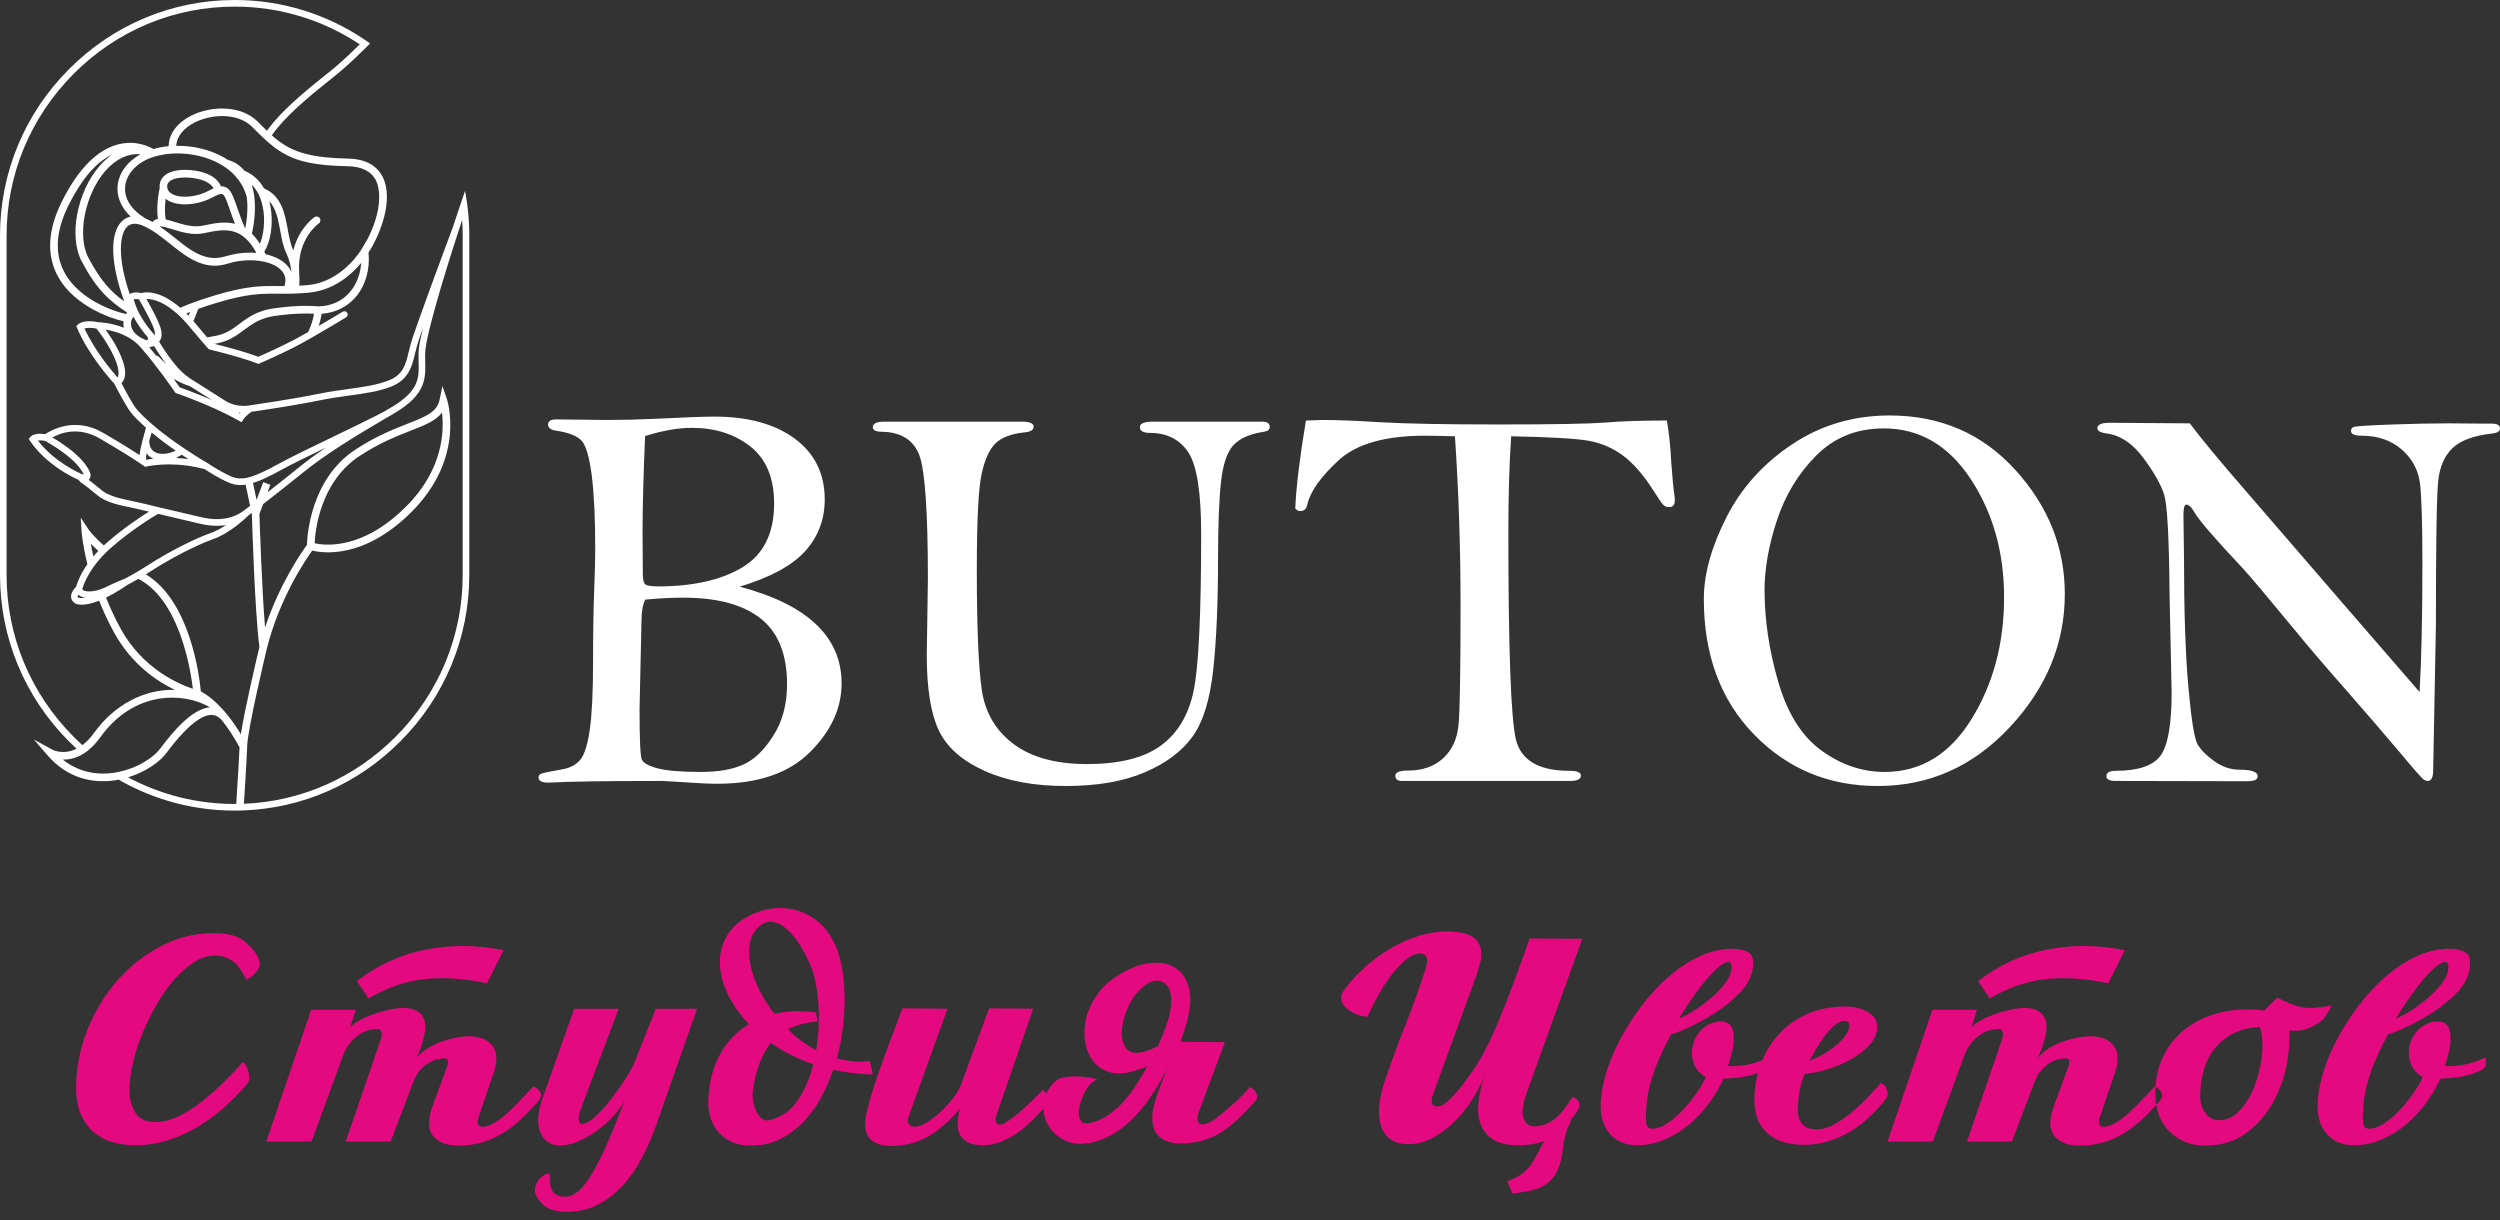 <svg width="293" height="143" viewBox="0 0 293 143" fill="none" xmlns="http://www.w3.org/2000/svg">
<rect x="0" y="0" width="293" height="143" fill="#333333" stroke="none"/>
<path d="M9.66 87.328C10.106 86.993 10.567 86.531 11.023 85.897C13.395 82.599 16.89 80.754 20.497 80.854C18.476 79.892 15.43 77.901 13.349 74.094C12.653 72.822 12.083 71.576 11.618 70.399C10.926 70.674 10.219 70.868 9.596 70.868C9.374 70.868 9.163 70.844 8.968 70.79L8.926 70.777L8.889 70.759C8.476 70.538 8.359 70.233 8.334 70.015C8.27 69.472 8.708 68.969 8.922 68.757C9.018 68.415 9.354 67.399 10.243 66.12C9.676 63.845 9.566 62.362 9.565 62.333L9.456 60.667L10.38 62.054C10.389 62.068 10.902 62.813 12.163 63.926C12.253 63.845 12.346 63.76 12.441 63.676C14.397 61.952 16.383 60.636 17.459 59.965C16.721 59.79 15.67 59.541 14.822 59.371C13.226 59.05 12.162 58.644 11.476 58.092C11.333 57.976 11.179 57.85 11.021 57.722C10.528 57.32 9.914 56.821 9.713 56.706C9.461 56.563 9.291 56.365 9.2 56.238C8.561 55.962 5.451 54.501 3.528 51.686L3.37 51.454L3.541 51.23C3.613 51.136 4.028 50.691 5.297 50.886C5.955 50.439 8.742 48.806 12.023 50.694C14.063 51.867 15.493 52.767 16.364 53.338C16.412 52.84 16.532 52.239 16.728 51.521V51.516L16.739 51.471C16.76 51.396 16.782 51.32 16.802 51.246L16.804 51.244L17.11 50.125C16.295 49.408 15.663 48.77 15.317 48.313C14.675 47.465 13.587 45.338 13.405 44.984C13.405 44.983 13.405 44.981 13.405 44.981C13.025 44.571 10.398 41.655 9.046 38.465L8.943 38.221L9.132 38.035C9.241 37.928 9.869 37.413 11.56 37.77C11.819 37.777 13.103 37.841 14.512 38.418C14.454 38.13 14.454 37.868 14.475 37.656C13.749 37.484 12.139 37.021 10.434 35.995C8.661 34.93 7.386 33.622 6.641 32.111C5.434 29.658 5.656 26.768 7.3 23.521C9.213 19.737 11.44 17.51 13.915 16.905C15.933 16.411 17.47 17.168 17.973 17.467C18.552 17.3 19.155 17.187 19.766 17.128C19.797 15.655 20.796 14.338 22.526 13.5C24.809 12.394 28.287 12.296 30.238 14.291C30.604 14.665 30.948 15.014 31.283 15.334C31.584 14.914 31.89 14.523 32.203 14.165C33.794 12.345 35.771 10.669 38.861 8.215C39.69 7.557 40.824 6.516 42.163 5.198C37.837 2.32 32.78 0.775 27.501 0.775C20.391 0.775 13.686 3.575 8.623 8.66C3.559 13.747 0.771 20.479 0.771 27.62V67.381C0.771 74.521 3.559 81.254 8.623 86.34C8.961 86.68 9.308 87.009 9.66 87.328ZM7.432 89.028C7.409 89.028 7.387 89.027 7.365 89.027C9.012 90.349 10.775 90.664 12.075 90.664C12.173 90.664 12.267 90.66 12.36 90.659C12.474 90.653 12.588 90.648 12.702 90.639C13.109 90.61 13.509 90.553 13.898 90.472C16.08 90.02 17.944 88.842 18.763 87.751C20.28 85.73 22.517 83.06 24.594 82.9C22.98 81.933 20.775 81.549 18.687 81.877C16.798 82.174 14.062 83.201 11.745 86.42C11.283 87.062 10.814 87.556 10.349 87.93C10.128 88.109 9.909 88.259 9.692 88.386C8.876 88.872 8.096 89.028 7.432 89.028ZM27.501 94.225C27.563 94.225 27.625 94.225 27.688 94.223C27.906 90.999 28.032 88.436 28.074 87.59C27.443 86.418 26.763 85.369 26.052 84.474C25.677 84.013 25.262 83.787 24.786 83.787H24.777C22.846 83.805 20.31 87.178 19.473 88.291C18.686 89.341 17.023 90.486 15.01 91.104C18.819 93.143 23.082 94.225 27.501 94.225ZM36.876 63.669C37.453 63.802 38.77 63.993 40.557 63.587C42.986 63.034 45.363 61.606 47.621 59.344C51.982 54.974 52.059 50.44 51.798 48.362C51.065 49.328 49.802 49.822 48.112 50.486C46.487 51.122 44.466 51.913 42.131 53.449C37.486 56.504 36.94 62.256 36.876 63.669ZM46.377 86.34C51.44 81.254 54.228 74.521 54.228 67.381V27.62C54.228 27.005 54.208 26.394 54.166 25.786C54.053 26.129 53.94 26.471 53.828 26.812C53.825 26.819 53.824 26.825 53.821 26.831C51.631 33.521 50.079 39.033 49.869 40.88C49.809 41.403 49.821 41.922 49.835 42.425C49.882 44.288 49.931 46.213 46.356 48.345L46.35 48.348L46.304 48.376C46.286 48.388 46.267 48.398 46.248 48.41C46.244 48.412 46.242 48.414 46.238 48.416L46.216 48.43C46.216 48.43 46.216 48.43 46.216 48.43C46.041 48.547 45.782 48.698 45.426 48.891C45.425 48.892 45.424 48.892 45.423 48.893C45.419 48.894 45.415 48.897 45.411 48.9C41.264 51.33 37.992 53.365 35.492 55.402C33.987 56.627 32.15 58.065 30.837 59.082L30.405 60.229C30.424 60.871 30.672 68.832 31.064 73.552C32.8 68.285 35.543 64.448 35.978 63.857C36.001 62.887 36.354 56.178 41.643 52.701C44.052 51.117 46.123 50.305 47.791 49.652C49.926 48.814 51.214 48.308 51.522 46.832L51.852 45.248L52.379 46.777C52.402 46.845 54.639 53.574 48.251 59.977C42.639 65.6 37.749 64.817 36.594 64.526C35.847 65.561 32.768 70.068 31.287 75.964L31.281 75.99C31.129 76.623 28.972 85.642 28.968 87.505C28.968 87.552 28.838 90.409 28.585 94.203C35.288 93.934 41.572 91.165 46.377 86.34ZM17.114 53.837C17.136 53.852 17.159 53.868 17.177 53.882C17.198 53.877 17.221 53.873 17.244 53.869C17.293 53.859 17.347 53.85 17.407 53.84C17.499 53.824 17.605 53.808 17.725 53.791C17.764 53.785 17.805 53.781 17.849 53.775C17.892 53.769 17.936 53.764 17.982 53.759C17.978 53.757 17.973 53.755 17.969 53.752C17.947 53.744 17.924 53.734 17.905 53.723C17.867 53.707 17.831 53.688 17.797 53.668C17.766 53.653 17.737 53.636 17.709 53.618C17.678 53.6 17.65 53.582 17.623 53.563C17.604 53.551 17.585 53.537 17.565 53.522C17.547 53.508 17.527 53.494 17.509 53.478C17.508 53.477 17.505 53.476 17.505 53.476C17.485 53.46 17.467 53.445 17.45 53.431C17.428 53.411 17.405 53.391 17.383 53.37C17.367 53.356 17.351 53.339 17.334 53.322C17.277 53.265 17.22 53.201 17.167 53.13C17.129 53.399 17.111 53.636 17.114 53.837ZM21.303 53.293C21.137 53.395 20.965 53.488 20.788 53.569C20.762 53.605 20.735 53.642 20.708 53.678C21.172 53.703 21.633 53.746 22.093 53.809C21.847 53.65 21.583 53.478 21.303 53.293ZM17.497 51.621V51.633C17.499 51.634 17.499 51.636 17.499 51.638V51.67C17.499 51.705 17.499 51.742 17.5 51.775C17.5 51.796 17.501 51.818 17.502 51.838C17.505 51.884 17.511 51.93 17.516 51.973C17.521 52.009 17.526 52.042 17.533 52.075C17.544 52.136 17.558 52.194 17.575 52.25C17.586 52.286 17.599 52.318 17.61 52.351C17.629 52.4 17.65 52.446 17.674 52.491C17.727 52.593 17.791 52.683 17.867 52.763C17.896 52.792 17.927 52.821 17.96 52.848C17.99 52.874 18.023 52.898 18.057 52.922C18.593 53.289 19.508 53.28 20.388 52.901C20.455 52.872 20.521 52.84 20.586 52.807C20.426 52.697 20.266 52.586 20.111 52.477C19.991 52.392 19.871 52.307 19.751 52.219C19.506 52.043 19.263 51.863 19.02 51.68C18.907 51.595 18.795 51.507 18.683 51.421C18.567 51.331 18.451 51.241 18.338 51.15C18.147 50.999 17.959 50.846 17.775 50.694C17.685 50.979 17.587 51.294 17.497 51.621ZM9.967 70.05C9.962 70.05 9.955 70.049 9.949 70.047C9.904 70.039 9.862 70.031 9.82 70.022C9.818 70.021 9.815 70.019 9.811 70.019C9.772 70.01 9.733 69.998 9.696 69.986C9.681 69.982 9.665 69.976 9.65 69.971C9.578 69.947 9.509 69.916 9.445 69.884C9.432 69.878 9.42 69.871 9.41 69.864C9.375 69.846 9.344 69.826 9.312 69.806C9.287 69.788 9.262 69.77 9.239 69.751C9.239 69.751 9.238 69.75 9.236 69.749C9.218 69.735 9.203 69.721 9.187 69.707C9.182 69.7 9.176 69.695 9.171 69.691C9.122 69.781 9.092 69.863 9.1 69.924C9.104 69.966 9.142 70.01 9.214 70.053C9.449 70.11 9.723 70.106 10.023 70.06C10.004 70.057 9.984 70.054 9.967 70.05ZM21.236 74.694C20.655 73.026 19.958 71.624 19.154 70.498C18.349 69.372 17.436 68.522 16.419 67.956C16.349 67.917 16.28 67.879 16.211 67.84C15.489 68.26 15.041 68.49 14.912 68.553C14.912 68.553 14.911 68.553 14.91 68.556C14.66 68.733 13.636 69.447 12.43 70.035C12.886 71.187 13.445 72.409 14.13 73.663C16.734 78.427 21.041 80.214 22.607 80.725C22.473 79.607 22.105 77.187 21.236 74.694ZM29.52 60.239C29.516 60.22 29.506 60.179 29.492 60.119C29.312 60.258 29.19 60.352 29.147 60.384C28.926 60.604 27.008 62.476 24.949 63.2C22.857 63.937 19.858 65.547 17.978 66.755C17.66 66.959 17.364 67.144 17.093 67.312C22.252 70.427 23.356 79.093 23.539 81.037C24.2 81.372 26.137 82.586 28.229 86.057C28.718 82.859 30.271 76.377 30.403 75.831C29.875 71.919 29.533 60.88 29.52 60.239ZM30.071 58.586L30.852 56.504L31.686 56.818L31.357 57.697C32.512 56.797 33.856 55.736 35.006 54.8C35.955 54.028 37.012 53.255 38.181 52.464C37.228 52.925 36.295 53.378 35.448 53.798C35.349 53.848 35.253 53.895 35.156 53.943C34.926 54.057 34.703 54.17 34.488 54.278C34.38 54.332 34.276 54.385 34.172 54.438L34.115 54.466C34.054 54.498 33.994 54.529 33.934 54.56C33.516 54.775 33.143 54.971 32.829 55.144C32.629 55.255 32.436 55.359 32.249 55.458C32.124 55.525 32.003 55.588 31.884 55.648C31.527 55.832 31.195 55.993 30.882 56.132C30.778 56.179 30.676 56.223 30.577 56.265C30.247 56.404 29.941 56.517 29.652 56.603C29.801 57.32 29.943 57.989 30.071 58.586ZM10.939 65.212C11.117 64.999 11.309 64.784 11.52 64.563C11.185 64.265 10.895 63.987 10.648 63.733C10.719 64.163 10.814 64.659 10.939 65.212ZM12.649 64.53C12.614 64.565 12.578 64.597 12.544 64.63C12.466 64.706 12.389 64.78 12.315 64.855C12.279 64.89 12.245 64.924 12.21 64.96C12.175 64.996 12.142 65.031 12.109 65.067C11.745 65.445 11.436 65.813 11.168 66.168C11.13 66.215 11.095 66.264 11.06 66.311C11.021 66.364 10.983 66.416 10.948 66.469C10.867 66.583 10.79 66.694 10.719 66.804C10.683 66.859 10.648 66.914 10.613 66.967C10.578 67.023 10.545 67.077 10.511 67.132C9.909 68.129 9.692 68.86 9.65 69.019C9.65 69.024 9.652 69.029 9.652 69.037C9.653 69.046 9.656 69.057 9.66 69.067C9.661 69.069 9.661 69.072 9.663 69.075C9.665 69.079 9.667 69.084 9.671 69.088C9.684 69.113 9.707 69.138 9.747 69.164C9.99 69.332 10.514 69.376 11.18 69.231C11.226 69.223 11.274 69.211 11.321 69.199C11.367 69.188 11.415 69.175 11.463 69.163C11.558 69.136 11.655 69.104 11.756 69.071C11.802 69.055 11.848 69.039 11.897 69.021C11.94 69.005 11.984 68.988 12.029 68.97C12.159 68.919 12.291 68.86 12.426 68.796C12.652 68.688 12.856 68.591 13.04 68.506C13.113 68.472 13.183 68.439 13.25 68.409C13.718 68.195 14.031 68.061 14.242 67.977C14.257 67.971 14.273 67.965 14.287 67.959C14.357 67.932 14.414 67.911 14.462 67.895C14.473 67.891 14.484 67.887 14.492 67.884C14.523 67.874 14.549 67.865 14.569 67.86C14.663 67.811 14.962 67.659 15.438 67.39C15.485 67.363 15.533 67.337 15.583 67.307C15.63 67.281 15.678 67.253 15.729 67.222C15.827 67.167 15.93 67.107 16.039 67.042C16.085 67.016 16.133 66.986 16.182 66.957C16.228 66.931 16.275 66.902 16.324 66.873C16.688 66.654 17.101 66.399 17.561 66.103C19.48 64.869 22.546 63.227 24.695 62.469C25.317 62.251 25.934 61.907 26.489 61.542C26.405 61.556 26.32 61.567 26.232 61.578C26.148 61.586 26.06 61.595 25.974 61.602C25.969 61.602 25.965 61.603 25.96 61.603C25.79 61.616 25.617 61.623 25.441 61.623H25.441L24.937 61.606C24.766 61.595 24.594 61.578 24.418 61.556H24.417C24.35 61.547 24.285 61.538 24.218 61.528C24.119 61.513 24.017 61.496 23.915 61.477C23.814 61.459 23.71 61.439 23.608 61.417C23.515 61.398 23.422 61.376 23.328 61.355C23.152 61.312 22.965 61.268 22.769 61.222C22.708 61.207 22.646 61.192 22.584 61.178C22.491 61.157 22.396 61.133 22.301 61.111C22.196 61.085 22.089 61.061 21.982 61.036C21.625 60.951 21.26 60.867 20.906 60.783C20.788 60.755 20.671 60.728 20.556 60.701C20.194 60.617 19.85 60.536 19.548 60.465C19.521 60.459 19.494 60.452 19.467 60.445C19.199 60.384 18.965 60.329 18.786 60.287C18.759 60.282 18.732 60.275 18.707 60.269C18.637 60.253 18.574 60.238 18.525 60.226C17.938 60.568 15.425 62.079 12.95 64.258C12.885 64.316 12.821 64.374 12.758 64.431C12.722 64.465 12.685 64.498 12.649 64.53ZM4.439 51.626C6.354 54.148 9.311 55.445 9.58 55.56L9.583 55.561C9.654 55.585 9.741 55.605 9.812 55.613C9.79 55.553 9.752 55.466 9.684 55.349C9.615 55.233 9.52 55.084 9.385 54.898C9.263 54.733 9.129 54.571 8.981 54.41C8.943 54.367 8.903 54.325 8.862 54.283C8.826 54.245 8.788 54.205 8.749 54.169C8.701 54.12 8.654 54.073 8.605 54.028C8.556 53.98 8.507 53.933 8.457 53.888C8.406 53.841 8.356 53.797 8.304 53.752C8.253 53.707 8.201 53.661 8.149 53.618C8.098 53.572 8.044 53.529 7.991 53.487C7.94 53.442 7.886 53.4 7.832 53.358C7.486 53.082 7.133 52.828 6.802 52.605C6.759 52.576 6.717 52.548 6.675 52.52C6.648 52.502 6.622 52.485 6.595 52.467C6.59 52.463 6.583 52.459 6.577 52.456C6.552 52.439 6.528 52.423 6.504 52.408C6.31 52.283 6.13 52.17 5.968 52.072C5.947 52.06 5.929 52.047 5.908 52.036C5.869 52.012 5.832 51.99 5.795 51.968C5.684 51.902 5.588 51.846 5.505 51.8C5.504 51.799 5.503 51.799 5.501 51.797C5.476 51.782 5.451 51.769 5.427 51.757C5.403 51.743 5.381 51.73 5.361 51.719C5.32 51.697 5.287 51.679 5.262 51.666C4.879 51.599 4.615 51.602 4.439 51.626ZM11.64 51.365C9.164 49.943 7.065 50.751 6.137 51.27C6.292 51.361 6.471 51.468 6.668 51.592C6.71 51.619 6.755 51.645 6.798 51.675C6.806 51.68 6.816 51.686 6.825 51.691C6.851 51.709 6.879 51.725 6.905 51.743C6.936 51.764 6.967 51.784 7.001 51.804C7.041 51.832 7.082 51.859 7.125 51.887C7.134 51.892 7.143 51.9 7.153 51.905C7.209 51.944 7.266 51.982 7.325 52.022C7.558 52.181 7.802 52.355 8.047 52.542C8.092 52.576 8.137 52.611 8.182 52.647L8.313 52.749L8.402 52.82C8.522 52.916 8.64 53.017 8.756 53.117L9.267 53.592C9.323 53.646 9.376 53.7 9.429 53.757C9.482 53.812 9.534 53.868 9.585 53.925C9.586 53.925 9.587 53.925 9.587 53.926C9.638 53.981 9.685 54.038 9.733 54.094C9.773 54.141 9.815 54.19 9.853 54.239L10.007 54.439C10.433 55.023 10.823 55.678 10.491 56.128C10.476 56.149 10.459 56.168 10.444 56.186C10.428 56.2 10.413 56.216 10.399 56.229C10.396 56.231 10.395 56.234 10.392 56.235C10.657 56.43 11.03 56.732 11.506 57.121C11.662 57.248 11.816 57.373 11.96 57.488C12.536 57.953 13.523 58.321 14.974 58.612C16.317 58.883 18.16 59.34 18.499 59.424L18.526 59.431L18.552 59.438C18.567 59.441 19.34 59.621 20.343 59.855C21.345 60.09 22.576 60.378 23.507 60.6C25.076 60.973 26.415 60.92 27.561 60.43C27.69 60.377 27.816 60.314 27.94 60.249C28.188 60.116 28.429 59.961 28.658 59.784L28.659 59.783C28.669 59.776 28.911 59.59 29.312 59.282C29.18 58.675 28.996 57.816 28.784 56.804C28.582 56.835 28.388 56.849 28.202 56.849C28.165 56.849 28.128 56.849 28.091 56.847C28.025 56.845 27.959 56.84 27.894 56.835C27.78 56.825 27.669 56.81 27.561 56.79C27.499 56.779 27.439 56.765 27.379 56.751C27.112 56.686 26.851 56.591 26.587 56.464C26.182 56.272 25.801 56.071 25.461 55.881C25.363 55.826 25.269 55.772 25.178 55.72C24.858 55.535 24.586 55.367 24.377 55.236C24.355 55.222 24.337 55.208 24.318 55.197C24.162 55.098 24.049 55.023 23.987 54.981C22.666 54.624 21.299 54.439 19.924 54.428C18.273 54.417 17.195 54.67 17.185 54.673L17.014 54.714L16.87 54.611C16.869 54.61 16.752 54.526 16.521 54.371C16.495 54.353 16.467 54.334 16.437 54.314C16.415 54.299 16.393 54.283 16.369 54.267C15.592 53.748 14.044 52.75 11.64 51.365ZM11.412 38.646C11.386 38.612 11.362 38.581 11.338 38.553C11.327 38.536 11.314 38.521 11.303 38.508C10.585 38.369 10.145 38.425 9.903 38.494C11.076 41.071 13.1 43.473 13.777 44.242C13.788 44.225 13.799 44.206 13.809 44.183C13.813 44.175 13.816 44.165 13.823 44.155C13.849 44.09 13.875 43.996 13.887 43.871C13.893 43.822 13.895 43.769 13.895 43.71C13.895 43.553 13.875 43.355 13.82 43.108C13.81 43.06 13.798 43.01 13.784 42.957C13.775 42.929 13.769 42.901 13.76 42.871C13.743 42.811 13.724 42.748 13.704 42.684C13.683 42.621 13.661 42.553 13.636 42.484C13.574 42.314 13.508 42.145 13.436 41.976C13.412 41.922 13.39 41.869 13.365 41.815C12.896 40.77 12.256 39.796 11.794 39.158C11.771 39.124 11.748 39.091 11.724 39.06C11.602 38.893 11.496 38.754 11.412 38.646ZM49.513 38.609C49.493 38.666 49.473 38.723 49.454 38.779C49.431 38.843 49.408 38.907 49.387 38.969C49.363 39.037 49.34 39.104 49.317 39.17C49.262 39.332 49.21 39.485 49.161 39.626C49.142 39.682 49.124 39.736 49.106 39.79C49.01 40.079 48.936 40.311 48.89 40.468C48.8 40.782 48.723 41.102 48.649 41.412C48.284 42.942 47.908 44.522 45.778 45.333C44.299 45.895 42.761 46.106 40.981 46.351C39.866 46.505 38.71 46.664 37.418 46.929C37.257 46.961 37.094 46.993 36.928 47.026C36.646 47.081 36.356 47.137 36.064 47.191C35.983 47.206 35.902 47.222 35.821 47.236C34.693 47.443 33.527 47.637 32.503 47.8C32.32 47.83 32.143 47.858 31.97 47.884C31.935 47.89 31.901 47.896 31.868 47.901C31.776 47.915 31.685 47.93 31.596 47.944C31.195 48.007 30.831 48.061 30.52 48.108C30.464 48.116 30.41 48.123 30.358 48.132C30.049 48.179 29.803 48.214 29.636 48.239C29.619 48.241 29.603 48.243 29.587 48.246C29.541 48.253 29.505 48.258 29.474 48.262C28.808 48.705 28.513 49.166 28.511 49.169L28.317 49.485L28.237 49.44L28.074 49.349L27.994 49.305C27.967 49.289 27.939 49.273 27.912 49.258C27.796 49.194 27.678 49.129 27.558 49.067C27.504 49.037 27.45 49.009 27.396 48.978C27.343 48.95 27.288 48.921 27.234 48.893C26.648 48.586 26.018 48.279 25.353 47.972C22.892 46.842 20.721 46.106 20.699 46.099L20.578 46.057L20.505 45.951C20.5 45.943 19.938 45.124 19.137 44.042C19.099 43.989 19.06 43.938 19.021 43.886C18.659 43.398 18.309 42.939 17.97 42.508C17.912 42.434 17.853 42.359 17.796 42.286C17.729 42.202 17.663 42.119 17.596 42.038C17.224 41.575 16.869 41.149 16.532 40.766C16.509 40.74 16.488 40.714 16.464 40.687C16.451 40.672 16.439 40.659 16.425 40.644C16.391 40.605 16.358 40.569 16.323 40.533C16.291 40.499 16.259 40.468 16.226 40.435C15.874 40.086 15.487 39.801 15.088 39.569C14.109 38.995 13.074 38.743 12.37 38.631C12.388 38.656 12.407 38.681 12.426 38.708C12.49 38.796 12.557 38.889 12.624 38.988C12.641 39.012 12.656 39.036 12.673 39.059C13.01 39.548 13.396 40.159 13.746 40.828C13.777 40.891 13.81 40.954 13.841 41.017C13.867 41.068 13.893 41.12 13.918 41.171C13.956 41.251 13.993 41.33 14.03 41.411C14.076 41.515 14.123 41.618 14.167 41.722C14.189 41.777 14.213 41.831 14.234 41.887C14.251 41.927 14.266 41.968 14.28 42.008C14.309 42.078 14.336 42.15 14.361 42.222C14.726 43.243 14.765 44.036 14.475 44.578C14.411 44.697 14.338 44.792 14.263 44.867L14.246 44.884C14.242 44.889 14.235 44.895 14.23 44.9C14.583 45.58 15.426 47.178 15.93 47.842C16.203 48.203 16.703 48.716 17.337 49.291C17.409 49.356 17.484 49.423 17.56 49.49C17.599 49.525 17.638 49.559 17.677 49.593C17.729 49.639 17.783 49.685 17.838 49.733C18.672 50.451 19.611 51.181 20.553 51.842C20.839 52.043 21.137 52.247 21.434 52.448C21.463 52.467 21.493 52.488 21.521 52.507C21.531 52.513 21.541 52.519 21.549 52.526C21.591 52.553 21.632 52.58 21.672 52.608C21.716 52.636 21.759 52.665 21.801 52.694C23.114 53.568 24.093 54.143 24.301 54.263L24.316 54.267L24.371 54.306C24.382 54.314 25.518 55.098 26.918 55.765C27.424 56.005 27.91 56.132 28.559 56.059C28.582 56.056 28.604 56.053 28.627 56.048C28.673 56.045 28.719 56.037 28.768 56.027H28.77C28.816 56.02 28.864 56.011 28.912 56C29.01 55.98 29.11 55.957 29.214 55.928C29.232 55.925 29.252 55.92 29.271 55.914C29.298 55.906 29.326 55.897 29.354 55.888C29.4 55.875 29.446 55.861 29.494 55.846C30.24 55.607 31.182 55.169 32.459 54.465C33.913 53.663 36.578 52.378 39.155 51.135C40.966 50.261 42.701 49.423 43.976 48.776C44.05 48.738 44.12 48.703 44.19 48.667C44.257 48.632 44.322 48.599 44.386 48.567C44.48 48.518 44.57 48.471 44.657 48.424C44.791 48.353 44.916 48.286 45.034 48.223C45.035 48.222 45.037 48.222 45.038 48.221C45.297 48.069 45.558 47.917 45.824 47.762H45.824L45.826 47.76C45.827 47.76 45.827 47.76 45.828 47.759C45.831 47.757 45.833 47.756 45.836 47.754C45.885 47.723 45.934 47.693 45.981 47.668C49.149 45.773 49.108 44.23 49.063 42.445C49.049 41.915 49.035 41.368 49.101 40.792C49.161 40.27 49.324 39.467 49.574 38.434C49.554 38.493 49.534 38.552 49.513 38.609ZM28.038 48.324C28.046 48.368 28.054 48.413 28.063 48.459C28.068 48.462 28.072 48.465 28.077 48.467C28.111 48.426 28.151 48.382 28.193 48.335C28.142 48.333 28.091 48.329 28.038 48.324ZM24.568 46.721C24.468 46.658 24.369 46.596 24.271 46.533C24.071 46.406 23.876 46.282 23.685 46.161C23.27 45.898 22.879 45.651 22.255 45.258C22.255 45.258 22.253 45.258 22.253 45.257C21.594 45.05 20.962 44.764 20.353 44.398C20.697 44.875 20.951 45.238 21.068 45.407C21.115 45.423 21.174 45.444 21.245 45.468C21.268 45.477 21.294 45.486 21.32 45.495C21.328 45.499 21.337 45.503 21.348 45.506C21.39 45.521 21.436 45.538 21.485 45.556C21.52 45.567 21.555 45.58 21.59 45.592C21.645 45.613 21.704 45.635 21.767 45.658C21.817 45.676 21.868 45.696 21.921 45.715C21.967 45.732 22.017 45.75 22.068 45.769C22.22 45.827 22.384 45.889 22.561 45.958C22.646 45.99 22.734 46.025 22.825 46.06C22.85 46.07 22.877 46.079 22.902 46.09C22.968 46.116 23.035 46.143 23.103 46.17C23.15 46.188 23.198 46.208 23.247 46.227C23.331 46.261 23.416 46.295 23.506 46.332C23.7 46.41 23.902 46.495 24.112 46.582C24.173 46.608 24.236 46.634 24.299 46.661C24.311 46.666 24.323 46.671 24.336 46.676C24.445 46.722 24.556 46.771 24.668 46.819C24.724 46.844 24.78 46.867 24.836 46.892C24.746 46.835 24.657 46.778 24.568 46.721ZM19.144 42.204C18.609 41.464 18.275 40.93 18.069 40.567C17.836 40.605 17.649 40.657 17.502 40.71C17.758 41.011 18.021 41.333 18.296 41.675C18.349 41.691 18.384 41.7 18.397 41.703L18.533 41.732L18.627 41.833C18.894 42.117 19.165 42.381 19.442 42.621C19.442 42.617 19.443 42.615 19.446 42.611C19.347 42.48 19.248 42.346 19.144 42.204ZM17.386 37.087C17.163 36.649 16.922 36.204 16.706 35.816C16.664 35.742 16.622 35.669 16.583 35.6C16.472 35.406 16.372 35.232 16.288 35.088C16.007 35.018 15.807 35.046 15.681 35.088C15.783 35.516 15.938 35.934 16.12 36.334C16.157 36.414 16.197 36.494 16.236 36.572C16.277 36.657 16.319 36.738 16.363 36.819C16.464 37.01 16.572 37.194 16.683 37.373C16.739 37.465 16.798 37.555 16.855 37.642C16.919 37.74 16.985 37.836 17.05 37.927C17.239 38.197 17.427 38.443 17.6 38.656C17.632 38.697 17.666 38.737 17.699 38.777C17.733 38.818 17.766 38.86 17.801 38.898C17.887 39 17.966 39.091 18.04 39.171C18.078 39.214 18.116 39.255 18.149 39.29C18.153 39.294 18.156 39.298 18.16 39.302C18.16 39.295 18.162 39.288 18.162 39.281C18.163 39.272 18.163 39.263 18.163 39.252L18.164 39.25C18.164 39.25 18.164 39.249 18.164 39.248C18.169 39.172 18.164 39.072 18.147 38.945C18.145 38.934 18.142 38.922 18.141 38.91C18.128 38.829 18.105 38.733 18.068 38.624C18.061 38.6 18.053 38.575 18.043 38.549C18.039 38.536 18.035 38.525 18.031 38.512C18.014 38.461 17.993 38.405 17.97 38.349C17.962 38.33 17.955 38.31 17.947 38.289H17.945C17.934 38.262 17.924 38.234 17.912 38.204C17.895 38.164 17.875 38.121 17.858 38.077C17.857 38.073 17.854 38.069 17.853 38.066V38.063C17.783 37.906 17.705 37.737 17.623 37.564C17.585 37.486 17.547 37.408 17.508 37.327C17.469 37.252 17.431 37.175 17.392 37.099C17.39 37.095 17.388 37.092 17.388 37.088L17.386 37.087ZM21.128 36.067C21.608 35.855 22.135 35.644 22.712 35.434C23.015 35.324 23.332 35.212 23.663 35.103C24.218 34.915 24.81 34.729 25.444 34.544C26.813 34.14 27.903 33.894 28.834 33.745C29.15 33.694 29.446 33.655 29.73 33.623C30.512 33.539 31.192 33.521 31.87 33.521C32.115 33.521 32.36 33.524 32.61 33.525C32.847 33.528 33.085 33.529 33.33 33.531C33.565 32.834 33.456 32.225 33.006 31.724C32.112 30.727 30.106 30.301 28.072 30.589C27.816 30.624 27.561 30.672 27.308 30.731C27.096 30.778 26.886 30.836 26.68 30.9C26.124 31.072 25.599 31.144 25.099 31.137C24.828 31.134 24.565 31.106 24.308 31.06C22.662 30.762 21.271 29.648 19.913 28.56C18.89 27.74 17.831 26.895 16.689 26.428C15.909 26.109 15.301 26.165 14.882 26.592C13.98 27.511 13.774 30.304 15.201 34.457C15.483 34.301 15.944 34.188 16.538 34.352C17.037 34.212 18.712 33.975 21.128 36.067ZM22.097 36.996C22.147 36.872 22.207 36.726 22.273 36.559C22.125 36.618 21.982 36.677 21.843 36.735C21.927 36.819 22.012 36.907 22.097 36.996ZM24.284 39.544C24.64 39.488 25.018 39.417 25.431 39.33C26.545 39.09 27.281 38.542 28.06 37.96C28.613 37.547 29.176 37.127 29.889 36.786H29.89C30.198 36.639 30.532 36.505 30.906 36.394C30.908 36.394 30.909 36.392 30.91 36.394C31.151 36.321 31.409 36.258 31.685 36.207H31.686C31.791 36.187 31.898 36.169 32.008 36.153C33.66 35.909 34.961 35.846 35.868 35.846C36.643 35.846 37.129 35.891 37.299 35.911C38.053 35.894 38.751 35.741 39.374 35.459C39.999 35.177 40.547 34.767 41.004 34.235C41.784 33.333 42.247 32.13 42.33 30.812C41.256 32.118 39.222 33.997 36.241 34.294L36.2 34.298C34.703 34.441 33.587 34.43 32.602 34.42C31.886 34.414 31.207 34.408 30.446 34.461C30.148 34.482 29.837 34.512 29.506 34.555C28.492 34.684 27.291 34.933 25.694 35.402C24.799 35.665 23.983 35.929 23.247 36.193C22.968 36.907 22.773 37.382 22.668 37.636C22.97 37.998 23.669 38.832 24.284 39.544ZM25.168 40.311C25.17 40.311 25.171 40.312 25.173 40.312C25.683 40.438 26.62 40.676 27.643 40.969C27.645 40.971 27.646 40.971 27.647 40.971C27.653 40.972 27.659 40.975 27.664 40.976C27.666 40.976 27.666 40.976 27.666 40.976C27.669 40.978 27.673 40.979 27.676 40.979C27.684 40.982 27.692 40.984 27.701 40.986L27.702 40.987C27.82 41.02 27.937 41.056 28.057 41.089H28.058L28.799 41.315C29.355 41.488 29.849 41.657 30.274 41.815C30.474 41.728 30.868 41.551 31.359 41.328L32.222 40.929C32.227 40.901 32.232 40.876 32.236 40.849C32.233 40.876 32.227 40.902 32.223 40.929C32.977 40.574 33.858 40.15 34.599 39.757C35.024 39.532 35.553 39.238 36.114 38.918C36.557 38.009 36.729 37.225 36.796 36.768C36.077 36.727 34.444 36.699 32.138 37.039C32.102 37.044 32.067 37.049 32.033 37.056C32.032 37.056 32.032 37.056 32.032 37.056C31.76 37.099 31.508 37.155 31.273 37.222C30.955 37.31 30.668 37.419 30.401 37.539C29.983 37.727 29.619 37.949 29.279 38.183C29.041 38.345 28.815 38.514 28.591 38.68C27.769 39.292 26.919 39.926 25.617 40.205C25.451 40.24 25.289 40.273 25.133 40.302C25.143 40.305 25.156 40.308 25.168 40.311ZM30.973 29.477C31.03 29.59 31.082 29.694 31.131 29.797C32.23 30.042 33.106 30.499 33.667 31.124C33.847 31.325 34.028 31.581 34.157 31.893C34.084 31.195 33.911 30.399 33.545 29.644C33.18 28.892 33.019 28.004 32.848 27.062C32.613 25.769 32.37 24.437 31.553 23.568C31.593 23.71 31.628 23.848 31.656 23.983C32.119 26.172 31.678 28.46 30.973 29.477ZM25.029 22.072C24.865 21.768 24.425 21.253 23.253 20.982C21.822 20.654 20.385 20.78 19.838 21.284C19.636 21.47 19.562 21.698 19.604 22C19.649 22.32 19.857 22.577 20.226 22.763C21.256 23.286 23.107 23.095 24.533 22.319C24.713 22.22 24.877 22.139 25.029 22.072ZM24.957 23.106C23.271 24.024 21.113 24.218 19.823 23.562C19.675 23.487 19.538 23.396 19.41 23.29C19.266 24.502 19.352 25.334 19.415 25.715C19.721 25.783 20.05 25.883 20.442 26.003C21.411 26.303 22.617 26.677 23.693 26.458L23.823 26.431C24.561 26.278 25.317 26.12 26.069 26.091C26.155 26.087 26.239 26.085 26.324 26.085C26.511 26.085 26.697 26.095 26.884 26.114C27.105 26.137 27.323 26.174 27.541 26.23C27.41 25.896 27.295 25.583 27.192 25.3C27.088 25.009 26.997 24.749 26.918 24.523C26.877 24.407 26.839 24.294 26.799 24.186C26.53 23.418 26.305 22.844 26.063 22.75C26.031 22.738 25.993 22.732 25.948 22.732C25.747 22.732 25.414 22.857 24.957 23.106ZM29.8 23.025C29.966 24.336 29.871 25.837 29.52 27.383C29.845 27.705 30.16 28.104 30.457 28.57C30.887 27.597 31.135 25.828 30.784 24.17C30.625 23.414 30.272 22.415 29.499 21.644C29.619 22.014 29.712 22.409 29.774 22.827L29.777 22.839C29.782 22.852 29.787 22.866 29.791 22.879L29.815 23.021L29.8 23.025ZM24.607 30.197C24.868 30.237 25.137 30.25 25.413 30.232C25.736 30.212 26.069 30.152 26.416 30.045C27.34 29.756 28.336 29.608 29.303 29.608C29.555 29.608 29.804 29.618 30.05 29.639C28.995 27.69 27.815 27.077 26.556 26.999C26.284 26.981 26.008 26.99 25.729 27.016C25.164 27.065 24.587 27.185 24.002 27.306L23.874 27.334C22.588 27.606 21.266 27.196 20.202 26.865L20.178 26.858C19.7 26.711 19.007 26.497 18.696 26.529C19.337 26.962 19.945 27.441 20.468 27.86L20.48 27.871C21.827 28.95 23.119 29.983 24.607 30.197ZM14.677 21.786C14.505 23.22 15.357 24.582 17.076 25.621C17.339 25.731 17.607 25.862 17.877 26.013C17.949 25.924 18.033 25.85 18.131 25.793C18.239 25.727 18.363 25.682 18.504 25.657C18.417 24.993 18.357 23.744 18.715 22.023C18.666 21.468 18.846 20.984 19.235 20.624C20.188 19.748 22.102 19.8 23.452 20.11C25.133 20.498 25.709 21.379 25.898 21.836C26.071 21.829 26.229 21.855 26.384 21.916C26.794 22.075 27.047 22.417 27.292 22.973C27.42 23.265 27.547 23.617 27.692 24.032C27.714 24.096 27.737 24.162 27.761 24.229C27.98 24.862 28.283 25.727 28.708 26.727C28.719 26.734 28.731 26.743 28.743 26.751C29.003 25.425 29.063 24.156 28.918 23.07C28.82 22.71 28.691 22.364 28.529 22.033C28.392 21.749 28.232 21.475 28.047 21.216C27.484 20.416 26.71 19.734 25.749 19.2C24.313 18.402 22.517 17.981 20.783 17.981C19.822 17.981 18.88 18.11 18.029 18.378C16.141 18.968 14.857 20.274 14.677 21.786ZM12.375 20.001C9.951 22.756 8.992 27.627 10.366 30.219C11.811 32.948 13.029 34.223 14.559 35.317C12.961 30.963 12.835 27.403 14.248 25.964C14.541 25.666 14.9 25.468 15.303 25.38C14.168 24.292 13.634 22.989 13.791 21.679C13.964 20.232 14.95 18.913 16.459 18.081C14.988 17.967 13.588 18.623 12.375 20.001ZM14.78 36.806L14.89 36.618C12.776 35.255 11.288 33.87 9.578 30.639C8.026 27.71 9.023 22.461 11.707 19.408C12.16 18.893 12.641 18.463 13.142 18.123C11.31 18.972 9.615 20.92 8.095 23.927C6.586 26.91 6.365 29.529 7.44 31.714C8.952 34.785 12.716 36.346 14.78 36.806ZM15.637 37.108L15.409 37.497C15.389 37.558 15.352 37.712 15.352 37.914C15.352 38.104 15.384 38.335 15.498 38.581C15.75 39.122 16.315 39.557 17.177 39.879C17.228 39.858 17.277 39.841 17.328 39.825C17.322 39.73 17.323 39.636 17.332 39.541C16.866 39.012 16.182 38.148 15.637 37.108ZM43.016 28.111L43.017 28.125C44.639 25.064 44.715 22.422 44.044 21.121C43.502 20.066 42.388 19.512 40.739 19.479C35.703 19.374 33.633 18.604 31.351 16.605C31.161 16.438 30.969 16.262 30.774 16.077C30.4 15.725 30.014 15.339 29.603 14.918C27.944 13.222 24.918 13.335 22.913 14.306C21.524 14.978 20.711 15.987 20.657 17.092C22.633 17.064 24.59 17.533 26.18 18.417C26.371 18.523 26.546 18.636 26.71 18.742C27.473 18.953 28.114 19.368 28.62 19.98C28.627 19.988 28.635 19.998 28.642 20.006C28.872 20.104 29.091 20.215 29.298 20.345C29.973 20.759 30.524 21.338 30.943 22.076C33.01 22.964 33.39 25.055 33.726 26.902C33.885 27.781 34.036 28.612 34.346 29.253C34.359 29.279 34.372 29.307 34.384 29.335C35.027 26.716 36.779 25.503 36.858 25.449C37.062 25.313 37.34 25.367 37.476 25.571C37.614 25.776 37.559 26.055 37.355 26.193C37.331 26.211 34.801 27.98 35.061 31.893C35.062 31.915 35.061 31.933 35.058 31.941C35.115 32.57 35.102 33.105 35.073 33.486C35.429 33.465 35.771 33.44 36.115 33.408L36.151 33.404C40.102 33.009 42.327 29.296 42.348 29.258L43.016 28.111ZM0 67.381V27.62C0 20.273 2.868 13.345 8.078 8.113C13.287 2.882 20.185 0 27.501 0C32.99 0 38.242 1.622 42.725 4.642C42.942 4.79 43.159 4.94 43.374 5.093C43.184 5.283 42.999 5.468 42.817 5.647C41.414 7.028 40.221 8.123 39.34 8.823C36.285 11.248 34.336 12.9 32.783 14.677C32.468 15.037 32.158 15.433 31.855 15.861C33.869 17.649 35.831 18.48 40.757 18.583C42.759 18.625 44.13 19.341 44.836 20.709C46.181 23.321 44.598 27.437 43.19 29.598C43.386 31.578 42.836 33.478 41.68 34.823C40.683 35.977 39.306 36.653 37.691 36.78C37.648 37.094 37.555 37.593 37.351 38.202C38.809 37.352 40.144 36.546 40.166 36.532C40.35 36.421 40.587 36.481 40.696 36.663C40.734 36.726 40.751 36.795 40.751 36.864C40.751 36.995 40.685 37.123 40.565 37.194C40.538 37.211 38.617 38.372 36.857 39.384L36.628 39.515C36.545 39.562 36.464 39.608 36.383 39.654C36.204 39.757 36.028 39.857 35.858 39.951C35.763 40.005 35.669 40.057 35.578 40.107C35.476 40.164 35.376 40.219 35.28 40.27C35.168 40.333 35.061 40.39 34.959 40.443C34.926 40.461 34.892 40.478 34.858 40.496C34.783 40.536 34.706 40.576 34.628 40.617C34.598 40.632 34.57 40.646 34.54 40.66C34.538 40.662 34.538 40.662 34.537 40.664C34.515 40.674 34.493 40.685 34.471 40.696C34.459 40.701 34.448 40.708 34.436 40.714C34.409 40.728 34.38 40.742 34.353 40.757C33.56 41.158 32.7 41.564 32.025 41.874C31.966 41.901 31.909 41.927 31.854 41.954C31.043 42.325 30.444 42.586 30.438 42.589L30.294 42.653L30.147 42.596C29.611 42.391 28.947 42.166 28.174 41.933C28.1 41.911 28.026 41.89 27.954 41.866C26.253 41.361 24.614 40.973 24.598 40.969C24.522 40.952 24.453 40.911 24.4 40.852C24.39 40.84 24.377 40.826 24.365 40.812C24.364 40.81 24.362 40.809 24.361 40.809C24.357 40.803 24.351 40.799 24.348 40.793C24.344 40.789 24.341 40.785 24.337 40.781C24.336 40.779 24.336 40.779 24.334 40.778C24.329 40.772 24.323 40.766 24.319 40.76C24.316 40.757 24.313 40.754 24.311 40.75C24.308 40.749 24.306 40.748 24.305 40.745C24.302 40.742 24.301 40.741 24.299 40.739C24.298 40.736 24.298 40.736 24.295 40.736C24.294 40.732 24.289 40.728 24.287 40.724C24.284 40.722 24.284 40.721 24.282 40.719C24.281 40.718 24.281 40.718 24.28 40.717C24.28 40.717 24.28 40.717 24.278 40.715C24.213 40.641 24.143 40.562 24.071 40.478C24.032 40.436 23.993 40.393 23.956 40.347C23.919 40.305 23.88 40.261 23.842 40.216C23.763 40.125 23.68 40.029 23.596 39.931C23.587 39.92 23.576 39.907 23.564 39.895V39.894C23.564 39.892 23.563 39.892 23.563 39.891C23.536 39.861 23.51 39.83 23.483 39.798C23.445 39.753 23.406 39.708 23.367 39.663C22.677 38.854 21.988 38.027 21.929 37.956C21.638 37.627 21.356 37.334 21.086 37.073C21.046 37.037 21.008 36.999 20.971 36.963C20.933 36.928 20.895 36.894 20.859 36.86C20.771 36.78 20.684 36.704 20.6 36.632C20.559 36.596 20.518 36.562 20.479 36.529C20.438 36.494 20.398 36.461 20.357 36.428C18.849 35.206 17.737 35.028 17.154 35.042C17.206 35.132 17.265 35.234 17.325 35.342C17.343 35.372 17.36 35.404 17.378 35.435C17.505 35.663 17.646 35.916 17.787 36.185C17.824 36.253 17.861 36.322 17.898 36.392C17.994 36.575 18.089 36.762 18.18 36.946C18.215 37.013 18.247 37.081 18.28 37.148C18.355 37.304 18.427 37.459 18.493 37.607C18.514 37.654 18.535 37.7 18.555 37.745C18.574 37.79 18.593 37.835 18.61 37.877C18.612 37.879 18.613 37.882 18.615 37.885C18.619 37.899 18.624 37.91 18.63 37.923C18.67 38.023 18.707 38.118 18.742 38.21C18.759 38.259 18.775 38.306 18.791 38.352C18.809 38.408 18.826 38.461 18.839 38.512C18.841 38.517 18.844 38.524 18.845 38.528C18.851 38.553 18.858 38.578 18.865 38.601C18.872 38.63 18.879 38.659 18.884 38.684C18.893 38.721 18.899 38.757 18.904 38.791C18.954 39.118 18.947 39.394 18.879 39.615C18.865 39.666 18.846 39.716 18.823 39.761C18.799 39.815 18.77 39.863 18.737 39.909C18.718 39.934 18.697 39.956 18.677 39.979L18.645 40.011C18.677 40.071 18.715 40.142 18.761 40.22C18.786 40.266 18.814 40.313 18.845 40.364C18.873 40.41 18.902 40.46 18.935 40.512C19.126 40.825 19.396 41.233 19.767 41.746C19.911 41.945 20.048 42.128 20.186 42.308C20.589 42.83 20.951 43.242 21.324 43.593C21.601 43.853 21.882 44.08 22.193 44.294C22.305 44.373 22.419 44.447 22.537 44.521C22.582 44.55 22.628 44.578 22.674 44.607C22.806 44.69 22.941 44.776 23.079 44.863C23.301 45.002 23.531 45.147 23.771 45.299C23.865 45.359 23.96 45.419 24.058 45.481C24.172 45.555 24.289 45.629 24.408 45.703C24.886 46.007 25.395 46.331 25.933 46.672L26.217 46.853L26.384 46.959C26.575 47.081 26.767 47.178 26.956 47.257C27.008 47.279 27.059 47.3 27.111 47.319C27.164 47.338 27.216 47.357 27.267 47.374C27.381 47.409 27.492 47.441 27.599 47.464C27.652 47.476 27.701 47.487 27.751 47.497C27.801 47.506 27.853 47.516 27.902 47.52C28.531 47.619 29.03 47.551 29.19 47.524L29.199 47.519L29.281 47.506C29.326 47.499 33.93 46.849 37.264 46.17C38.581 45.901 39.8 45.732 40.877 45.584C42.61 45.345 44.109 45.139 45.506 44.607C47.252 43.943 47.537 42.748 47.899 41.232C47.974 40.913 48.053 40.584 48.148 40.252C48.187 40.121 48.242 39.944 48.313 39.729L48.337 39.654C48.354 39.604 48.371 39.552 48.389 39.499C48.535 39.065 48.727 38.512 48.95 37.881C48.976 37.807 49.003 37.733 49.03 37.656C49.32 36.843 49.656 35.909 50.008 34.938C50.04 34.853 50.07 34.768 50.101 34.683C50.229 34.332 50.36 33.976 50.489 33.621C50.52 33.538 50.55 33.453 50.581 33.368C50.641 33.206 50.7 33.046 50.758 32.885C50.788 32.803 50.819 32.719 50.849 32.637C51.135 31.86 51.415 31.098 51.677 30.392C51.71 30.303 51.741 30.215 51.773 30.129C52.15 29.11 52.481 28.219 52.719 27.578C52.729 27.552 52.738 27.524 52.749 27.499C52.861 27.196 52.951 26.955 53.012 26.79C53.02 26.767 53.028 26.747 53.036 26.727C53.038 26.722 53.039 26.716 53.042 26.712C53.046 26.7 53.05 26.688 53.054 26.678C53.077 26.617 53.092 26.575 53.1 26.554C53.386 25.68 53.678 24.802 53.975 23.923C54.149 23.407 54.325 22.891 54.503 22.375C54.607 22.912 54.694 23.454 54.765 24C54.921 25.191 55 26.4 55 27.62V67.381C55 74.729 52.131 81.656 46.922 86.888C41.958 91.874 35.461 94.724 28.531 94.981C28.482 94.982 28.433 94.985 28.384 94.985C28.337 94.988 28.288 94.989 28.24 94.99C28.135 94.993 28.03 94.995 27.924 94.996C27.876 94.997 27.828 94.999 27.779 94.997C27.731 94.999 27.683 95 27.635 94.999C27.59 95 27.545 95 27.501 95C27.234 95 26.967 94.996 26.702 94.988C26.615 94.986 26.527 94.983 26.439 94.979C26.349 94.976 26.261 94.972 26.171 94.967C26.042 94.961 25.912 94.955 25.783 94.947C25.726 94.944 25.67 94.94 25.613 94.936C25.557 94.932 25.5 94.928 25.444 94.923C21.349 94.619 17.428 93.403 13.909 91.377C13.611 91.436 13.309 91.481 13.003 91.511C12.801 91.531 12.596 91.545 12.389 91.553C10.532 91.617 7.849 91.151 5.602 88.558L3.967 86.67L6.151 87.87L6.082 87.998L6.153 87.872C6.171 87.881 7.416 88.53 8.978 87.751C8.673 87.471 8.373 87.182 8.078 86.888C2.868 81.656 0 74.729 0 67.381Z" fill="white"/>
<path d="M86.695 68.759C90.682 69.814 93.67 71.285 95.658 73.185C97.646 75.075 98.634 77.381 98.634 80.094C98.634 83.004 97.404 85.684 94.933 88.145C92.462 90.616 88.837 91.857 84.049 91.857C83.148 91.857 81.71 91.79 79.733 91.648C78.469 91.571 77.777 91.527 77.668 91.527C71.056 91.527 66.597 91.593 64.279 91.725C63.499 91.725 63.115 91.516 63.115 91.11C63.115 90.901 63.225 90.748 63.455 90.67C63.675 90.583 64.51 90.407 65.96 90.154C66.816 90 67.497 89.638 67.992 89.067C68.486 88.485 68.859 87.31 69.123 85.53C69.375 83.751 69.507 81.104 69.507 77.601C69.507 74.13 69.551 71.33 69.639 69.199C69.727 67.079 69.76 65.442 69.76 64.311C69.76 60.775 69.628 57.941 69.364 55.799C69.09 53.658 68.705 52.296 68.211 51.703C67.717 51.12 66.707 50.703 65.169 50.472C64.543 50.385 64.236 50.143 64.236 49.759C64.236 49.352 64.543 49.154 65.169 49.154L71.034 49.221C72.945 49.221 74.746 49.177 76.416 49.1C80.183 48.913 82.61 48.825 83.697 48.825C87.673 48.825 90.836 49.693 93.176 51.428C95.493 53.163 96.657 55.525 96.657 58.523C96.657 60.873 95.899 62.895 94.373 64.586C92.846 66.277 90.287 67.672 86.695 68.759ZM75.603 51.109C75.405 55.788 75.306 59.589 75.306 62.499L75.339 67.254C75.339 67.891 75.427 68.298 75.614 68.474C75.8 68.638 76.294 68.726 77.118 68.726C81.226 68.726 84.521 67.98 87.003 66.497C89.485 65.003 90.727 62.51 90.727 59.006C90.727 56.03 89.804 53.812 87.959 52.34C86.114 50.879 83.818 50.143 81.072 50.143C79.48 50.143 77.645 50.462 75.603 51.109ZM75.624 70.275C75.328 70.813 75.174 71.747 75.174 73.087L74.955 83.103C74.955 86.64 75.043 88.606 75.218 89.023C75.405 89.43 76.031 89.77 77.086 90.055C78.151 90.33 79.831 90.472 82.127 90.472C84.17 90.472 85.828 90.187 87.102 89.616C88.387 89.045 89.562 87.914 90.627 86.233C91.704 84.553 92.242 82.543 92.242 80.193C92.242 76.7 91.221 74.141 89.167 72.504C87.113 70.868 84.082 70.044 80.073 70.044C78.722 70.044 77.239 70.121 75.624 70.275ZM103.642 49.418H119.755C120.677 49.418 121.138 49.616 121.138 50C121.138 50.385 120.798 50.604 120.106 50.67C118.579 50.824 117.448 51.242 116.712 51.922C115.977 52.614 115.427 53.822 115.043 55.558C114.669 57.293 114.483 61.016 114.483 66.717C114.483 73.559 114.68 78.292 115.076 80.928C115.482 83.564 116.723 85.662 118.821 87.222C120.919 88.77 123.774 89.55 127.388 89.55C131.177 89.55 134.054 88.836 136.031 87.397C138.008 85.959 139.293 83.828 139.886 80.994C140.48 78.172 140.776 72.021 140.776 62.565C140.776 57.699 140.271 54.514 139.26 52.999C138.25 51.494 136.756 50.736 134.779 50.736C133.988 50.736 133.593 50.506 133.593 50.055C133.593 49.627 134.12 49.418 135.164 49.418H147.948C148.53 49.418 148.815 49.627 148.815 50.055C148.815 50.363 148.585 50.539 148.112 50.604C146.509 50.846 145.334 51.362 144.576 52.153C143.829 52.944 143.335 54.382 143.104 56.469C142.874 58.545 142.753 61.599 142.753 65.64C142.753 70.682 142.566 74.954 142.193 78.479C141.809 81.994 141.007 84.619 139.754 86.343C138.514 88.067 136.635 89.463 134.142 90.528C131.638 91.593 128.563 92.12 124.916 92.12C121.171 92.12 117.997 91.527 115.361 90.33C112.736 89.144 110.957 87.562 110.024 85.596C109.09 83.63 108.618 80.698 108.618 76.788L108.749 67.87C108.749 59.94 108.409 55.096 107.739 53.328C107.058 51.56 105.608 50.648 103.379 50.604C102.654 50.604 102.292 50.428 102.292 50.077C102.292 49.638 102.742 49.418 103.642 49.418ZM170.518 51.132C168.838 51.087 167.662 51.066 166.97 51.066C162.325 51.066 158.964 52.032 156.877 53.954C154.79 55.887 153.571 57.59 153.231 59.094C153.132 59.633 152.846 59.896 152.396 59.896C152.187 59.896 151.99 59.797 151.803 59.6C151.913 57.051 152.33 53.614 153.055 49.286C154.087 49.243 154.735 49.221 155.021 49.221C156.691 49.221 158.931 49.308 161.743 49.484C164.763 49.66 169.398 49.748 175.636 49.748C182.028 49.748 186.191 49.671 188.124 49.528C189.881 49.363 192.297 49.286 195.362 49.286C195.614 50.824 195.79 52.438 195.867 54.108C195.999 56.008 196.13 57.348 196.251 58.117C196.273 58.293 196.284 58.468 196.284 58.666C196.284 59.182 196.065 59.435 195.614 59.435C195.34 59.435 195.109 59.347 194.933 59.16C194.747 58.974 194.329 58.369 193.681 57.337C192.561 55.591 191.397 54.273 190.189 53.372C188.981 52.483 187.63 51.911 186.147 51.648C184.653 51.395 181.644 51.22 177.108 51.132C176.888 54.372 176.779 58.084 176.779 62.246C176.779 76.041 177.075 84.169 177.657 86.64C178.25 89.111 180.348 90.341 183.961 90.341C184.84 90.341 185.279 90.528 185.279 90.89C185.279 91.318 184.862 91.527 184.027 91.527H164.301C163.785 91.527 163.533 91.318 163.533 90.912C163.533 90.506 164.038 90.308 165.038 90.308C166.729 90.308 168.102 89.825 169.134 88.869C170.178 87.914 170.771 86.629 170.935 84.992C171.1 83.356 171.177 78.644 171.177 70.846C171.177 64.19 170.957 57.623 170.518 51.132ZM199.689 70.198C199.689 67.299 200.567 64.113 202.325 60.654C204.082 57.183 206.652 54.328 210.035 52.076C213.407 49.825 217.217 48.693 221.468 48.693C227.41 48.693 232.319 50.813 236.185 55.063C240.062 59.314 241.995 64.168 241.995 69.616C241.995 75.415 239.853 80.61 235.559 85.212C231.276 89.814 226.113 92.12 220.084 92.12C214.318 92.12 209.474 90.1 205.564 86.069C201.644 82.038 199.689 76.744 199.689 70.198ZM206.806 69.144C206.806 72.659 207.344 76.25 208.42 79.94C209.496 83.63 211.188 86.31 213.483 87.969C215.79 89.638 218.25 90.472 220.875 90.472C225.114 90.472 228.508 88.408 231.056 84.289C233.604 80.171 234.878 75.404 234.878 69.99C234.878 64.74 233.582 60.127 230.979 56.162C228.376 52.197 224.971 50.209 220.776 50.209C217.613 50.209 214.977 51.263 212.868 53.383C210.76 55.503 209.222 58.04 208.255 60.983C207.289 63.927 206.806 66.651 206.806 69.144ZM256.646 49.616C257.931 51.351 260.172 54.053 263.346 57.699L273.659 69.649L283.576 81.104C283.796 77.227 283.906 72.186 283.906 65.992C283.906 61.335 283.807 58.227 283.621 56.645C283.423 55.074 282.709 53.745 281.468 52.669C280.227 51.604 278.678 51.066 276.833 51.066C275.965 51.066 275.537 50.879 275.537 50.517C275.537 50.308 275.625 50.143 275.811 50.055C275.987 49.956 277.437 49.858 280.139 49.759C282.841 49.66 285.114 49.616 286.96 49.616L291.297 49.649H292.001C292.671 49.649 293 49.836 293 50.209C293 50.539 292.715 50.736 292.132 50.802C289.968 51.033 288.409 51.604 287.465 52.493C286.509 53.383 285.938 54.668 285.762 56.338C285.575 58.018 285.488 63.652 285.488 73.24L285.169 90.242C285.169 91.099 284.961 91.527 284.532 91.527C284.422 91.527 284.28 91.483 284.104 91.395C283.917 91.307 282.962 90.22 281.226 88.145C279.48 86.069 277.338 83.586 274.801 80.687C272.253 77.798 270.254 75.448 268.793 73.647C265.586 69.759 263.577 67.376 262.731 66.475C259.623 63.169 257.789 61.049 257.228 60.105C256.866 59.457 256.525 59.138 256.229 59.138C256.009 59.138 255.899 59.556 255.899 60.39L255.965 65.388C255.965 71.725 256.141 76.788 256.482 80.577C256.822 84.356 257.184 86.574 257.558 87.233C257.931 87.881 258.579 88.54 259.513 89.21C260.447 89.88 261.435 90.209 262.478 90.209C263.895 90.209 264.598 90.462 264.598 90.978C264.598 91.362 264.203 91.56 263.412 91.56L247.958 91.527C247.234 91.527 246.871 91.34 246.871 90.978C246.871 90.55 247.223 90.341 247.926 90.341C250.562 90.341 252.319 89.759 253.198 88.584C254.076 87.409 254.516 84.915 254.516 81.104L254.274 69.781C254.219 63.114 254.01 59.193 253.648 58.007C253.285 56.821 252.473 55.382 251.21 53.68C249.946 51.977 248.508 51.011 246.904 50.802C246.179 50.714 245.817 50.506 245.817 50.187C245.817 49.77 246.29 49.55 247.223 49.55L256.646 49.616Z" fill="white"/>
<path d="M28.841 114.814C28.295 113.635 27.698 112.859 27.052 112.485C26.405 112.112 25.665 111.954 24.831 112.011C24.084 112.069 23.322 112.363 22.546 112.895C21.77 113.426 21.023 114.109 20.304 114.943C19.585 115.776 18.917 116.739 18.299 117.831C17.681 118.924 17.135 120.045 16.66 121.195C16.186 122.344 15.82 123.494 15.561 124.644C15.302 125.794 15.173 126.857 15.173 127.834C15.173 128.783 15.396 129.631 15.841 130.378C16.287 131.125 17.056 131.499 18.148 131.499C18.896 131.528 19.693 131.363 20.541 131.003C21.389 130.644 22.251 130.141 23.128 129.494C24.005 128.848 24.896 128.093 25.801 127.231C26.706 126.368 27.59 125.449 28.453 124.471C28.625 124.587 28.769 124.759 28.884 124.989C28.999 125.219 29.085 125.456 29.143 125.7C29.2 125.944 29.221 126.182 29.207 126.411C29.193 126.642 29.128 126.828 29.013 126.972C28.237 127.892 27.375 128.783 26.426 129.645C25.478 130.507 24.458 131.277 23.365 131.952C22.273 132.628 21.095 133.174 19.829 133.59C18.565 134.007 17.228 134.216 15.82 134.216C14.929 134.216 14.066 134.101 13.233 133.871C12.399 133.641 11.666 133.26 11.034 132.728C10.402 132.196 9.891 131.506 9.504 130.659C9.115 129.811 8.921 128.755 8.921 127.49C8.921 125.161 9.367 122.884 10.258 120.656C11.149 118.428 12.364 116.459 13.901 114.749C15.439 113.039 17.221 111.688 19.248 110.696C21.274 109.704 23.422 109.266 25.693 109.381C26.987 109.438 28 109.769 28.733 110.372C29.466 110.976 30.005 111.666 30.35 112.442C30.522 112.931 30.422 113.412 30.048 113.887C29.674 114.361 29.272 114.67 28.841 114.814ZM49.792 120.936C49.936 120.045 49.785 119.355 49.339 118.866C48.893 118.378 48.211 118.133 47.291 118.133C46.803 118.133 46.249 118.198 45.631 118.327C45.013 118.457 44.402 118.629 43.799 118.845C43.195 119.06 42.642 119.305 42.139 119.578C41.636 119.851 41.269 120.131 41.04 120.419L41.686 118.349H36.469L31.209 133.784H36.512L40.306 123.437C40.594 122.804 40.924 122.301 41.298 121.928C41.672 121.554 42.038 121.266 42.398 121.065C42.757 120.864 43.102 120.735 43.432 120.677C43.763 120.62 44.043 120.591 44.273 120.591C44.503 120.591 44.647 120.72 44.704 120.979C44.762 121.238 44.748 121.482 44.661 121.712L40.522 133.784H45.782L48.412 126.886C48.642 126.253 48.93 125.751 49.274 125.377C49.62 125.003 49.972 124.716 50.331 124.515C50.69 124.313 51.028 124.184 51.344 124.126C51.66 124.069 51.919 124.04 52.12 124.04C52.35 124.04 52.48 124.134 52.508 124.321C52.537 124.507 52.508 124.716 52.422 124.946L50.741 129.516C50.137 131.154 50.137 132.354 50.741 133.116C51.344 133.878 52.336 134.259 53.716 134.259C54.779 134.259 55.749 134.122 56.626 133.849C57.503 133.576 58.322 133.195 59.083 132.707C59.845 132.218 60.557 131.658 61.218 131.025C61.879 130.393 62.525 129.703 63.158 128.955C63.302 128.783 63.38 128.61 63.395 128.438C63.409 128.266 63.374 128.108 63.287 127.964C63.201 127.82 63.086 127.691 62.942 127.576C62.799 127.461 62.655 127.375 62.511 127.317C61.994 127.863 61.476 128.417 60.959 128.977C60.441 129.537 59.924 130.048 59.407 130.507C58.889 130.968 58.379 131.341 57.876 131.629C57.373 131.916 56.906 132.06 56.475 132.06C56.302 132.06 56.159 131.967 56.044 131.78C55.929 131.593 55.943 131.312 56.087 130.939L57.984 125.334C58.329 124.069 58.207 123.106 57.617 122.445C57.028 121.784 56.159 121.453 55.009 121.453C54.52 121.453 53.981 121.511 53.392 121.626C52.803 121.741 52.214 121.906 51.624 122.122C51.035 122.337 50.481 122.617 49.964 122.962C49.447 123.307 49.016 123.71 48.671 124.169C48.7 124.169 48.772 124.055 48.886 123.825C49.001 123.594 49.124 123.307 49.253 122.962C49.382 122.617 49.497 122.258 49.598 121.885C49.699 121.511 49.763 121.195 49.792 120.936ZM59.019 111.364L57.079 115.244C54.578 114.698 52.207 114.526 49.964 114.727C47.722 114.929 45.466 115.69 43.195 117.012L41.816 114.986C44.23 113.117 46.91 111.889 49.857 111.299C52.803 110.71 55.857 110.732 59.019 111.364ZM73.244 128.869C72.927 129.531 72.468 130.184 71.864 130.831C71.26 131.478 70.599 132.06 69.88 132.577C69.162 133.095 68.429 133.504 67.682 133.806C66.934 134.108 66.245 134.259 65.612 134.259C65.181 134.259 64.779 134.158 64.405 133.957C64.031 133.756 63.729 133.461 63.5 133.073C63.27 132.685 63.133 132.196 63.09 131.607C63.047 131.018 63.126 130.306 63.327 129.473L67.294 118.22H72.511L67.983 130.206C67.84 130.608 67.79 130.96 67.833 131.262C67.876 131.564 67.983 131.715 68.156 131.715C68.616 131.715 69.162 131.42 69.794 130.831C70.427 130.242 71.045 129.559 71.648 128.783C72.252 128.007 72.798 127.231 73.287 126.455C73.775 125.679 74.106 125.104 74.278 124.73L76.865 118.22H81.695L77.038 131.499C76.549 132.908 75.981 134.244 75.335 135.509C74.688 136.774 73.934 137.887 73.071 138.851C72.209 139.813 71.224 140.583 70.118 141.157C69.011 141.732 67.782 142.02 66.431 142.02C65.512 142.02 64.785 141.883 64.254 141.61C63.722 141.337 63.284 140.913 62.939 140.338C62.738 139.993 62.658 139.656 62.702 139.325C62.745 138.994 62.853 138.7 63.025 138.441C63.197 138.182 63.406 137.967 63.651 137.795C63.895 137.622 64.132 137.536 64.362 137.536C64.448 137.679 64.484 137.902 64.47 138.204C64.455 138.505 64.484 138.808 64.556 139.109C64.628 139.411 64.785 139.677 65.03 139.907C65.275 140.137 65.684 140.252 66.259 140.252C66.776 140.252 67.287 140.036 67.79 139.605C68.292 139.174 68.824 138.491 69.385 137.557C69.945 136.623 70.542 135.437 71.174 134C71.807 132.563 72.496 130.853 73.244 128.869ZM88.288 107.096C89.208 106.693 90.127 106.47 91.047 106.427C91.967 106.384 92.851 106.507 93.699 106.794C94.547 107.081 95.316 107.527 96.006 108.13C96.695 108.734 97.256 109.467 97.687 110.329C98.09 111.105 98.398 112.026 98.614 113.089C98.829 114.153 98.952 115.288 98.981 116.495C99.01 117.702 98.952 118.953 98.808 120.246C98.664 121.539 98.42 122.804 98.075 124.04C98.678 124.212 99.311 124.328 99.972 124.385C100.633 124.443 101.294 124.428 101.955 124.342L102.3 125.938C100.604 125.88 99.052 125.693 97.644 125.377C97.241 126.584 96.738 127.727 96.135 128.804C95.531 129.883 94.827 130.824 94.022 131.629C93.217 132.433 92.319 133.073 91.327 133.547C90.336 134.022 89.237 134.259 88.029 134.259C87.081 134.259 86.276 134.094 85.615 133.763C84.954 133.432 84.422 133.001 84.019 132.47C83.617 131.938 83.337 131.327 83.179 130.637C83.02 129.947 82.97 129.243 83.028 128.524C83.171 126.541 83.653 124.838 84.472 123.415C85.291 121.992 86.391 120.864 87.77 120.03C86.678 118.881 85.837 117.674 85.248 116.409C84.659 115.144 84.365 113.922 84.365 112.744C84.365 111.565 84.68 110.48 85.313 109.489C85.945 108.497 86.937 107.699 88.288 107.096ZM95.618 118.65L95.833 119.729C94.482 119.815 93.318 120.117 92.341 120.634C92.829 121.123 93.354 121.576 93.915 121.992C94.475 122.409 95.057 122.775 95.66 123.092C95.804 122.2 95.898 121.288 95.941 120.354C95.984 119.42 95.977 118.529 95.919 117.681C95.862 116.833 95.761 116.035 95.618 115.288C95.474 114.54 95.287 113.879 95.057 113.304C94.655 112.356 94.209 111.494 93.72 110.718C93.232 109.942 92.721 109.324 92.19 108.863C91.658 108.404 91.112 108.13 90.551 108.044C89.991 107.958 89.452 108.145 88.934 108.605C88.388 109.093 88.043 109.719 87.9 110.48C87.756 111.242 87.77 112.09 87.943 113.024C88.115 113.958 88.446 114.921 88.934 115.913C89.423 116.904 90.027 117.875 90.746 118.823C92.183 118.478 93.807 118.421 95.618 118.65ZM88.245 127.705C88.187 128.136 88.195 128.575 88.266 129.02C88.338 129.465 88.46 129.868 88.633 130.227C88.805 130.587 89.021 130.874 89.28 131.09C89.538 131.305 89.84 131.37 90.185 131.284C91.536 130.968 92.628 130.206 93.462 128.998C94.295 127.791 94.913 126.368 95.316 124.73C94.396 124.414 93.519 124.047 92.686 123.631C91.852 123.214 91.076 122.747 90.357 122.229C89.294 123.523 88.59 125.348 88.245 127.705ZM104.453 134.302C103.476 134.302 102.721 134.094 102.189 133.676C101.657 133.26 101.392 132.606 101.392 131.715C101.392 131.284 101.492 130.666 101.694 129.861C101.895 129.056 102.153 128.172 102.47 127.209C102.786 126.247 103.131 125.254 103.504 124.235C103.878 123.214 104.223 122.272 104.539 121.41C104.855 120.548 105.129 119.822 105.358 119.233C105.588 118.644 105.718 118.292 105.746 118.177L111.05 118.22L106.48 130.896C106.364 131.212 106.364 131.478 106.48 131.693C106.595 131.909 106.767 132.017 106.997 132.017C107.399 132.103 107.895 131.973 108.484 131.629C109.074 131.284 109.649 130.853 110.209 130.335C110.769 129.818 111.273 129.264 111.718 128.675C112.163 128.086 112.458 127.59 112.602 127.188L115.922 118.177L121.096 118.22L116.784 130.68C116.64 131.111 116.655 131.435 116.827 131.65C117 131.866 117.287 131.873 117.69 131.672C117.977 131.499 118.329 131.255 118.746 130.939C119.163 130.622 119.58 130.278 119.996 129.904C120.413 129.531 120.816 129.15 121.203 128.761C121.592 128.374 121.93 128.036 122.217 127.748C122.533 127.921 122.734 128.208 122.82 128.61C122.906 129.013 122.835 129.344 122.605 129.602C122.087 130.177 121.555 130.738 121.009 131.284C120.464 131.83 119.881 132.319 119.263 132.75C118.645 133.181 117.999 133.533 117.323 133.806C116.648 134.079 115.95 134.216 115.232 134.216C114.485 134.216 113.895 134.108 113.464 133.892C113.033 133.676 112.717 133.382 112.515 133.009C112.315 132.634 112.221 132.189 112.235 131.672C112.25 131.154 112.343 130.579 112.515 129.947C111.164 131.499 109.857 132.613 108.592 133.289C107.328 133.964 105.948 134.302 104.453 134.302ZM141.529 131.629C141.874 131.514 142.298 131.255 142.801 130.853C143.304 130.45 143.808 130.026 144.31 129.581C144.813 129.135 145.266 128.704 145.669 128.287C146.071 127.87 146.344 127.576 146.488 127.404C146.804 127.547 147.048 127.784 147.221 128.114C147.393 128.445 147.364 128.755 147.135 129.042C146.359 129.904 145.64 130.644 144.979 131.262C144.318 131.88 143.649 132.39 142.974 132.793C142.298 133.195 141.587 133.497 140.84 133.698C140.092 133.899 139.259 134 138.339 134C137.247 134 136.413 133.734 135.838 133.202C135.263 132.671 135.005 131.858 135.062 130.767C135.062 130.163 135.249 129.344 135.623 128.309C135.996 127.274 136.399 126.225 136.83 125.161C136.197 126.426 135.515 127.59 134.782 128.654C134.049 129.717 133.258 130.644 132.41 131.435C131.562 132.225 130.657 132.85 129.694 133.31C128.731 133.77 127.732 134.014 126.698 134.043C125.835 134.072 125.045 133.856 124.326 133.396C123.607 132.937 123.069 132.347 122.709 131.629C122.35 130.91 122.221 130.12 122.321 129.257C122.422 128.395 122.846 127.576 123.593 126.8C123.823 126.57 124.139 126.405 124.542 126.304C124.944 126.203 125.382 126.153 125.857 126.153C126.331 126.153 126.813 126.182 127.301 126.239C127.79 126.296 128.235 126.383 128.638 126.498C128.35 126.584 128.063 126.778 127.775 127.08C127.488 127.382 127.244 127.741 127.042 128.158C126.841 128.575 126.683 129.006 126.568 129.451C126.453 129.897 126.41 130.292 126.439 130.637C126.468 130.982 126.575 131.255 126.762 131.456C126.949 131.657 127.258 131.715 127.689 131.629C128.494 131.456 129.22 131.147 129.867 130.702C130.513 130.256 131.117 129.725 131.677 129.107C132.238 128.489 132.748 127.813 133.208 127.08C133.668 126.347 134.099 125.635 134.502 124.946C134.272 125.061 134.049 125.154 133.833 125.226C133.618 125.298 133.409 125.363 133.208 125.42C132.058 125.822 131.059 125.916 130.211 125.7C129.364 125.485 128.688 125.068 128.185 124.45C127.682 123.832 127.351 123.077 127.194 122.186C127.036 121.295 127.064 120.376 127.28 119.427C127.495 118.478 127.912 117.551 128.53 116.646C129.148 115.74 129.974 114.972 131.009 114.339C132.389 113.477 133.632 112.988 134.739 112.873C135.845 112.758 136.765 112.895 137.498 113.283C138.231 113.671 138.77 114.275 139.115 115.094C139.46 115.913 139.575 116.84 139.46 117.875C139.402 118.45 139.273 119.118 139.072 119.88C138.87 120.641 138.626 121.381 138.339 122.1L143.556 122.143L140.495 130.335C140.322 130.824 140.308 131.219 140.451 131.521C140.595 131.823 140.954 131.858 141.529 131.629ZM134.07 123.264C134.3 123.207 134.552 123.121 134.825 123.006C135.098 122.89 135.392 122.761 135.709 122.618C136.082 121.784 136.413 120.965 136.7 120.16C136.988 119.355 137.167 118.607 137.239 117.918C137.311 117.228 137.268 116.632 137.11 116.128C136.952 115.625 136.629 115.259 136.14 115.029C135.853 114.914 135.522 114.9 135.148 114.986C134.774 115.072 134.372 115.302 133.941 115.676C133.251 116.251 132.684 117.019 132.238 117.983C131.792 118.945 131.541 119.865 131.484 120.742C131.426 121.619 131.591 122.323 131.979 122.855C132.367 123.386 133.065 123.523 134.07 123.264ZM184.15 131.327C183.806 131.93 183.554 132.577 183.396 133.267C183.238 133.957 183.194 134.618 183.094 135.229C182.42 139.323 180.024 139.481 177.286 139.885L176.64 138.462C179.552 137.326 179.577 136.127 181.003 133.698C180.141 134.043 179.12 134.216 177.941 134.216C176.677 134.216 175.693 133.993 174.988 133.547C174.284 133.102 173.795 132.498 173.522 131.736C173.249 130.975 173.17 130.105 173.285 129.128C173.4 128.151 173.63 127.145 173.975 126.11C173.659 126.915 173.213 127.784 172.639 128.718C172.064 129.653 171.388 130.515 170.612 131.305C169.836 132.096 168.981 132.757 168.047 133.289C167.112 133.82 166.128 134.086 165.093 134.086C164.116 134.086 163.369 133.871 162.851 133.439C162.334 133.009 161.982 132.448 161.795 131.758C161.608 131.068 161.565 130.292 161.666 129.43C161.766 128.568 161.96 127.705 162.248 126.843C162.995 124.63 163.799 122.438 164.662 120.268C165.524 118.097 166.315 115.906 167.033 113.692C167.263 112.945 167.314 112.435 167.184 112.162C167.055 111.889 166.818 111.752 166.473 111.752C165.869 111.752 165.251 112.032 164.619 112.593C163.986 113.154 163.39 113.822 162.829 114.598C162.269 115.374 161.766 116.186 161.32 117.034C160.875 117.882 160.523 118.593 160.264 119.168C159.833 119.139 159.388 119.031 158.927 118.845C158.468 118.658 158.087 118.428 157.785 118.155C157.483 117.882 157.289 117.565 157.203 117.206C157.117 116.847 157.217 116.466 157.505 116.064C158.223 115.086 159.057 114.174 160.006 113.326C160.954 112.478 161.967 111.738 163.045 111.105C164.123 110.473 165.251 109.985 166.43 109.639C167.608 109.295 168.786 109.137 169.965 109.165C171.173 109.223 172.042 109.431 172.574 109.79C173.105 110.15 173.429 110.609 173.544 111.17C173.659 111.731 173.615 112.37 173.415 113.089C173.213 113.807 172.969 114.54 172.682 115.288L167.982 128.179C167.608 129.185 167.766 129.688 168.456 129.688C168.743 129.688 169.052 129.559 169.383 129.3C169.714 129.042 170.059 128.718 170.418 128.33C170.777 127.942 171.136 127.504 171.496 127.015C171.855 126.527 172.193 126.067 172.509 125.635C173.429 124.342 174.32 122.704 175.182 120.72C176.045 118.737 176.893 116.595 177.726 114.296C177.985 113.577 178.244 112.866 178.502 112.162C178.761 111.458 179.02 110.732 179.278 109.985L185.444 110.028L178.89 128.179C178.43 129.444 178.33 130.429 178.588 131.133C178.847 131.837 179.436 132.117 180.356 131.973C181.132 131.83 181.808 131.506 182.383 131.003C182.958 130.501 183.604 129.674 184.323 128.524C184.438 128.582 184.56 128.654 184.689 128.74C184.819 128.826 184.927 128.948 185.013 129.107C185.099 129.264 185.128 129.444 185.099 129.645C185.07 129.846 184.955 130.091 184.754 130.378C184.61 130.579 184.473 130.767 184.344 130.939C184.215 131.111 184.078 131.284 183.935 131.456L184.15 131.327ZM196.78 119.383C197.268 119.183 197.843 118.873 198.505 118.457C199.166 118.04 199.805 117.573 200.423 117.056C201.041 116.538 201.588 115.985 202.062 115.395C202.536 114.806 202.816 114.239 202.902 113.692C202.96 113.434 202.953 113.211 202.881 113.024C202.809 112.837 202.716 112.744 202.601 112.744C202.227 112.744 201.76 113.002 201.199 113.52C200.639 114.038 200.078 114.655 199.518 115.374C198.957 116.093 198.425 116.826 197.923 117.573C197.42 118.32 197.039 118.924 196.78 119.383ZM195.831 121.238C195.285 122.272 194.826 123.221 194.452 124.083C194.078 124.946 193.776 125.765 193.546 126.541C193.317 127.317 193.151 128.071 193.051 128.804C192.95 129.537 192.9 130.306 192.9 131.111C192.9 131.6 192.971 131.924 193.115 132.081C193.259 132.239 193.489 132.304 193.805 132.276C194.294 132.247 194.832 132.038 195.422 131.65C196.011 131.262 196.593 130.767 197.168 130.163C197.743 129.559 198.275 128.912 198.763 128.223C199.252 127.533 199.64 126.871 199.927 126.239C199.266 125.866 198.814 125.377 198.569 124.773C198.325 124.169 198.239 123.559 198.31 122.941C198.382 122.323 198.613 121.733 199 121.173C199.389 120.613 199.899 120.203 200.531 119.944C201.135 119.686 201.702 119.635 202.234 119.793C202.766 119.951 203.075 120.404 203.161 121.152C203.219 121.755 203.19 122.344 203.075 122.919C202.96 123.494 202.773 124.169 202.515 124.946C204.067 125.032 205.647 124.701 207.257 123.954C207.315 124.184 207.329 124.45 207.3 124.752C207.272 125.054 207.099 125.276 206.783 125.42C206.036 125.765 205.303 126.009 204.584 126.153C203.866 126.296 203.003 126.383 201.997 126.411C201.566 127.36 201.012 128.302 200.337 129.236C199.661 130.17 198.893 131.003 198.03 131.736C197.168 132.47 196.212 133.066 195.163 133.526C194.114 133.985 193.014 134.216 191.865 134.216C190.542 134.216 189.501 133.799 188.739 132.965C187.977 132.132 187.596 131.025 187.596 129.645C187.596 128.524 187.79 127.295 188.179 125.959C188.566 124.622 189.113 123.279 189.817 121.928C190.521 120.577 191.354 119.262 192.318 117.983C193.28 116.703 194.322 115.568 195.443 114.576C196.564 113.585 197.743 112.787 198.979 112.183C200.215 111.58 201.479 111.249 202.773 111.192C203.808 111.192 204.548 111.35 204.994 111.666C205.439 111.982 205.576 112.644 205.403 113.649C205.231 114.598 204.735 115.496 203.916 116.344C203.096 117.192 202.169 117.954 201.135 118.629C200.1 119.305 199.087 119.872 198.095 120.332C197.103 120.792 196.349 121.094 195.831 121.238ZM212.04 124.342C212.5 124.169 213.003 123.932 213.549 123.631C214.095 123.329 214.605 122.984 215.079 122.596C215.554 122.208 215.949 121.805 216.265 121.389C216.581 120.972 216.739 120.577 216.739 120.203C216.739 119.829 216.567 119.643 216.222 119.643C215.82 119.643 215.417 119.815 215.015 120.16C214.612 120.505 214.224 120.929 213.851 121.432C213.477 121.935 213.132 122.452 212.816 122.984C212.5 123.516 212.241 123.969 212.04 124.342ZM221.094 128.697C220.519 129.444 219.879 130.155 219.175 130.831C218.471 131.506 217.717 132.089 216.912 132.577C216.107 133.066 215.245 133.454 214.325 133.741C213.405 134.029 212.442 134.173 211.436 134.173C210.602 134.173 209.826 134.072 209.108 133.871C208.389 133.67 207.771 133.353 207.254 132.922C206.737 132.491 206.334 131.945 206.047 131.284C205.759 130.622 205.615 129.832 205.615 128.912C205.615 127.504 205.853 126.139 206.327 124.816C206.801 123.494 207.491 122.323 208.397 121.303C209.302 120.282 210.423 119.47 211.76 118.866C213.096 118.263 214.627 117.961 216.351 117.961C217.3 117.961 218.148 118.177 218.895 118.607C219.642 119.039 220.016 119.628 220.016 120.376C219.988 121.152 219.671 121.863 219.068 122.509C218.464 123.156 217.731 123.717 216.868 124.191C216.006 124.665 215.094 125.046 214.131 125.334C213.168 125.621 212.299 125.794 211.523 125.851C211.235 126.455 211.026 127.152 210.897 127.942C210.768 128.732 210.703 129.43 210.703 130.033C210.703 130.292 210.732 130.558 210.789 130.831C210.847 131.104 210.955 131.356 211.113 131.586C211.271 131.815 211.494 132.002 211.781 132.146C212.069 132.29 212.457 132.362 212.945 132.362C213.578 132.362 214.239 132.175 214.928 131.801C215.618 131.427 216.294 130.968 216.955 130.421C217.616 129.875 218.248 129.286 218.852 128.654C219.456 128.022 219.988 127.447 220.447 126.929C220.792 127.073 221.03 127.346 221.159 127.748C221.288 128.151 221.267 128.467 221.094 128.697ZM239.803 120.936C239.947 120.045 239.796 119.355 239.35 118.866C238.905 118.378 238.222 118.133 237.302 118.133C236.814 118.133 236.261 118.198 235.643 118.327C235.025 118.457 234.413 118.629 233.81 118.845C233.207 119.06 232.653 119.305 232.15 119.578C231.647 119.851 231.28 120.131 231.051 120.419L231.697 118.349H226.48L221.22 133.784H226.523L230.318 123.437C230.605 122.804 230.936 122.301 231.309 121.928C231.683 121.554 232.05 121.266 232.409 121.065C232.768 120.864 233.113 120.735 233.444 120.677C233.774 120.62 234.054 120.591 234.284 120.591C234.514 120.591 234.658 120.72 234.715 120.979C234.773 121.238 234.758 121.482 234.672 121.712L230.533 133.784H235.793L238.423 126.886C238.653 126.253 238.941 125.751 239.286 125.377C239.631 125.003 239.983 124.716 240.342 124.515C240.701 124.313 241.039 124.184 241.355 124.126C241.671 124.069 241.93 124.04 242.131 124.04C242.361 124.04 242.491 124.134 242.519 124.321C242.548 124.507 242.519 124.716 242.433 124.946L240.752 129.516C240.148 131.154 240.148 132.354 240.752 133.116C241.355 133.878 242.347 134.259 243.727 134.259C244.79 134.259 245.76 134.122 246.637 133.849C247.514 133.576 248.333 133.195 249.094 132.707C249.856 132.218 250.568 131.658 251.229 131.025C251.89 130.393 252.537 129.703 253.169 128.955C253.313 128.783 253.392 128.61 253.406 128.438C253.42 128.266 253.385 128.108 253.298 127.964C253.212 127.82 253.097 127.691 252.953 127.576C252.81 127.461 252.666 127.375 252.522 127.317C252.005 127.863 251.487 128.417 250.97 128.977C250.453 129.537 249.936 130.048 249.418 130.507C248.9 130.968 248.39 131.341 247.887 131.629C247.384 131.916 246.917 132.06 246.486 132.06C246.314 132.06 246.17 131.967 246.055 131.78C245.94 131.593 245.954 131.312 246.098 130.939L247.995 125.334C248.34 124.069 248.218 123.106 247.629 122.445C247.039 121.784 246.17 121.453 245.02 121.453C244.531 121.453 243.993 121.511 243.403 121.626C242.814 121.741 242.225 121.906 241.635 122.122C241.046 122.337 240.493 122.617 239.976 122.962C239.458 123.307 239.027 123.71 238.682 124.169C238.711 124.169 238.783 124.055 238.898 123.825C239.012 123.594 239.135 123.307 239.264 122.962C239.393 122.617 239.508 122.258 239.609 121.885C239.71 121.511 239.774 121.195 239.803 120.936ZM249.03 111.364L247.09 115.244C244.589 114.698 242.218 114.526 239.976 114.727C237.733 114.929 235.477 115.69 233.207 117.012L231.827 114.986C234.241 113.117 236.922 111.889 239.868 111.299C242.814 110.71 245.868 110.732 249.03 111.364ZM265.367 118.435C265.597 118.205 265.856 117.946 266.143 117.659C266.431 117.372 266.69 117.127 266.919 116.926C267.322 117.156 267.883 117.415 268.601 117.702C269.32 117.989 270.038 118.133 270.757 118.133C271.102 118.133 271.505 118.105 271.964 118.047C272.424 117.989 272.855 117.918 273.258 117.831C273.028 118.349 272.755 118.823 272.438 119.254C272.123 119.686 271.533 120.088 270.671 120.462C270.383 120.605 270.002 120.706 269.528 120.763C269.054 120.821 268.644 120.821 268.299 120.763C268.385 122.028 268.271 123.437 267.954 124.989C267.638 126.541 267.085 128.007 266.295 129.387C265.504 130.767 264.462 131.924 263.169 132.857C261.875 133.792 260.294 134.259 258.426 134.259C257.477 134.259 256.644 134.094 255.925 133.763C255.206 133.432 254.603 133.001 254.114 132.47C253.625 131.938 253.259 131.327 253.015 130.637C252.77 129.947 252.634 129.243 252.605 128.524C252.548 126.771 252.85 125.211 253.511 123.846C254.172 122.481 255.091 121.36 256.27 120.483C257.449 119.606 258.821 118.988 260.387 118.629C261.954 118.27 263.614 118.205 265.367 118.435ZM264.807 120.332C262.709 120.476 261.042 121.231 259.806 122.596C258.569 123.961 257.923 125.866 257.865 128.309C257.836 129.142 258.031 129.846 258.447 130.421C258.864 130.996 259.403 131.284 260.064 131.284C260.898 131.284 261.631 130.982 262.263 130.378C262.895 129.774 263.42 129.042 263.837 128.179C264.254 127.317 264.57 126.411 264.786 125.463C265.001 124.515 265.123 123.695 265.152 123.006C265.181 122.546 265.166 122.05 265.109 121.518C265.051 120.986 264.95 120.591 264.807 120.332Z" fill="#E5097F"/>
<path d="M280.799 119.383C281.288 119.182 281.863 118.873 282.524 118.457C283.185 118.04 283.824 117.573 284.443 117.056C285.061 116.538 285.607 115.985 286.081 115.395C286.555 114.806 286.836 114.239 286.922 113.692C286.979 113.434 286.972 113.211 286.9 113.024C286.828 112.837 286.735 112.744 286.62 112.744C286.246 112.744 285.779 113.002 285.219 113.52C284.658 114.038 284.098 114.655 283.537 115.374C282.977 116.093 282.445 116.826 281.942 117.573C281.439 118.32 281.058 118.924 280.799 119.383ZM279.851 121.238C279.304 122.272 278.845 123.221 278.471 124.083C278.097 124.946 277.796 125.765 277.566 126.541C277.336 127.317 277.17 128.071 277.07 128.804C276.969 129.537 276.919 130.306 276.919 131.111C276.919 131.6 276.991 131.923 277.134 132.081C277.278 132.239 277.508 132.304 277.824 132.276C278.313 132.247 278.852 132.038 279.441 131.65C280.031 131.262 280.612 130.767 281.188 130.163C281.763 129.559 282.294 128.912 282.782 128.222C283.271 127.533 283.659 126.871 283.947 126.239C283.286 125.866 282.833 125.377 282.589 124.773C282.344 124.169 282.258 123.559 282.33 122.941C282.402 122.323 282.632 121.733 283.02 121.173C283.408 120.613 283.918 120.203 284.551 119.944C285.154 119.686 285.722 119.635 286.254 119.793C286.785 119.951 287.094 120.404 287.18 121.152C287.238 121.755 287.209 122.344 287.094 122.919C286.979 123.494 286.793 124.169 286.534 124.946C288.086 125.032 289.667 124.701 291.276 123.954C291.334 124.184 291.348 124.45 291.32 124.752C291.291 125.054 291.118 125.276 290.802 125.42C290.055 125.765 289.322 126.009 288.603 126.153C287.885 126.296 287.022 126.383 286.017 126.411C285.585 127.36 285.032 128.302 284.356 129.236C283.681 130.17 282.912 131.003 282.05 131.736C281.188 132.47 280.232 133.066 279.182 133.526C278.133 133.985 277.034 134.216 275.884 134.216C274.562 134.216 273.52 133.799 272.758 132.965C271.996 132.132 271.615 131.025 271.615 129.645C271.615 128.524 271.81 127.295 272.198 125.959C272.586 124.622 273.132 123.279 273.836 121.928C274.54 120.577 275.374 119.262 276.337 117.983C277.3 116.703 278.342 115.568 279.463 114.576C280.584 113.585 281.763 112.787 282.998 112.183C284.234 111.58 285.499 111.249 286.793 111.192C287.827 111.192 288.567 111.35 289.013 111.666C289.458 111.982 289.595 112.644 289.423 113.649C289.25 114.598 288.754 115.496 287.935 116.344C287.116 117.192 286.189 117.954 285.154 118.629C284.119 119.305 283.106 119.872 282.115 120.332C281.122 120.792 280.368 121.094 279.851 121.238Z" fill="#E5097F"/>
</svg>
